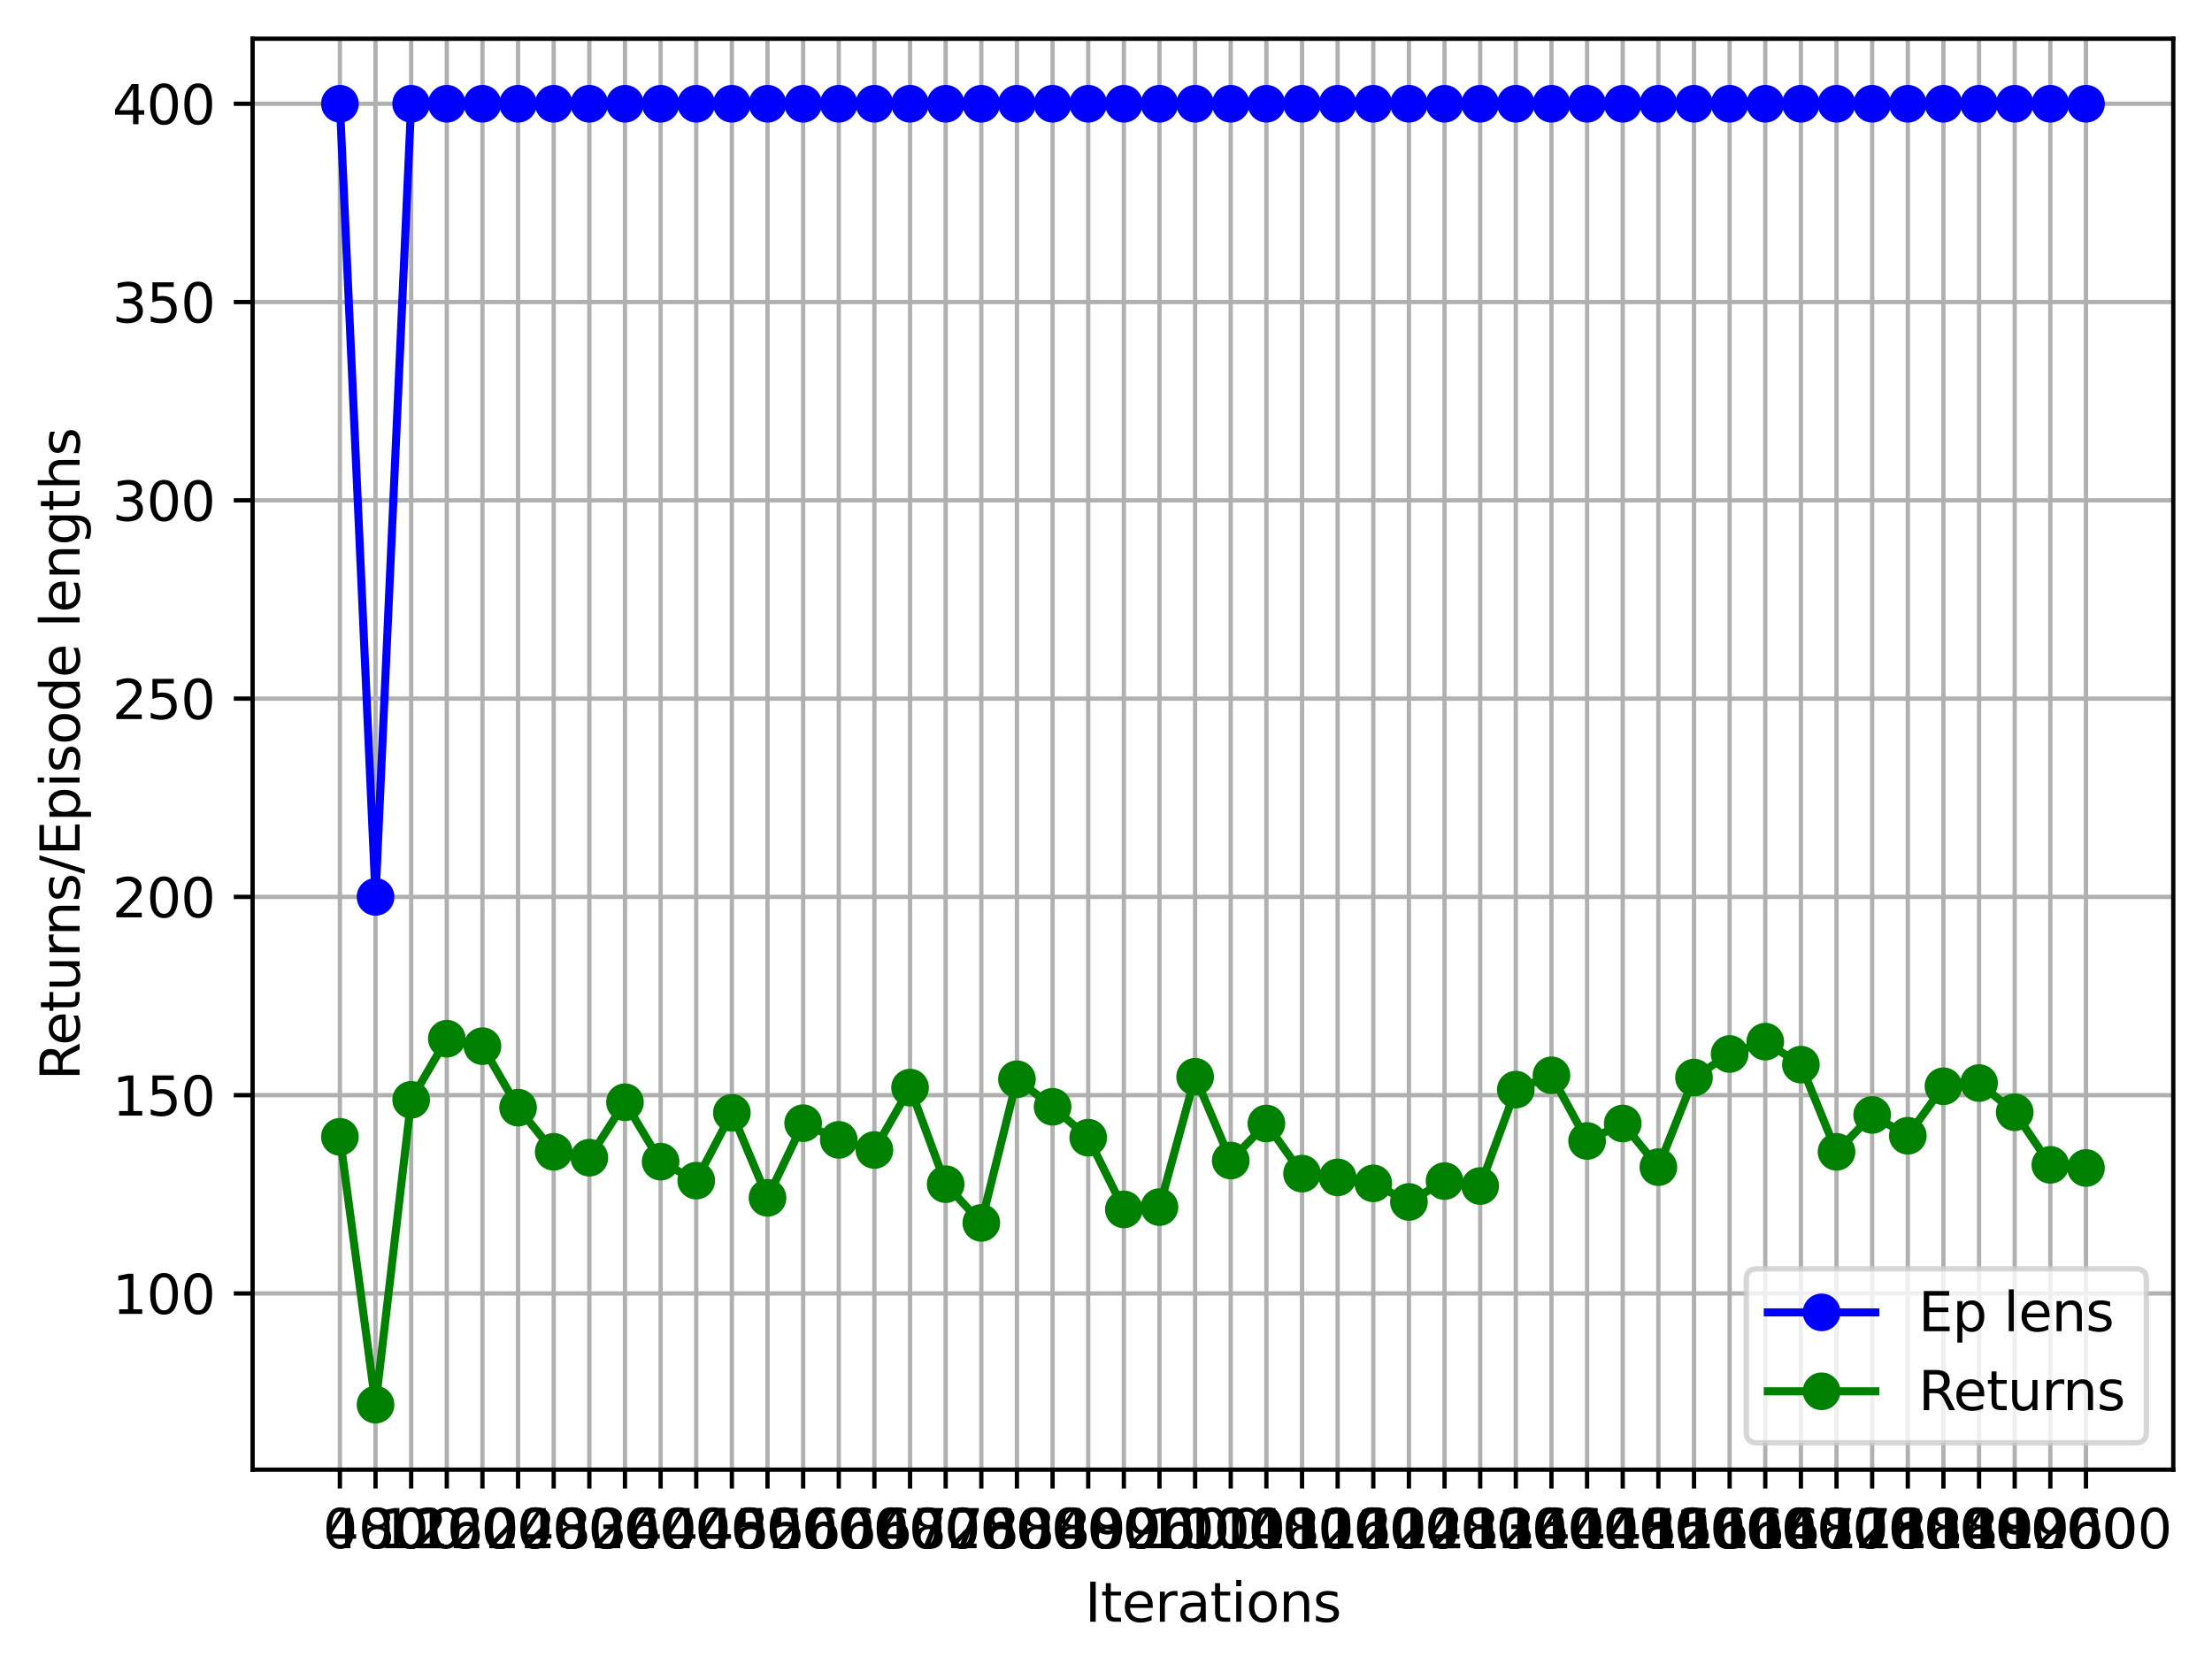 <?xml version="1.0" encoding="utf-8" standalone="no"?>
<!DOCTYPE svg PUBLIC "-//W3C//DTD SVG 1.1//EN"
  "http://www.w3.org/Graphics/SVG/1.1/DTD/svg11.dtd">
<svg xmlns:xlink="http://www.w3.org/1999/xlink" width="411.286pt" height="310.868pt" viewBox="0 0 411.286 310.868" xmlns="http://www.w3.org/2000/svg" version="1.1">
 <defs>
  <style type="text/css">*{stroke-linejoin: round; stroke-linecap: butt}</style>
 </defs>
 <g id="figure_1">
  <g id="patch_1">
   <path d="M 0 310.868 
L 411.286 310.868 
L 411.286 0 
L 0 0 
z
" style="fill: #ffffff"/>
  </g>
  <g id="axes_1">
   <g id="patch_2">
    <path d="M 46.966 273.312 
L 404.086 273.312 
L 404.086 7.2 
L 46.966 7.2 
z
" style="fill: #ffffff"/>
   </g>
   <g id="matplotlib.axis_1">
    <g id="xtick_1">
     <g id="line2d_1">
      <path d="M 63.198 273.312 
L 63.198 7.2 
" clip-path="url(#pe8243ffecb)" style="fill: none; stroke: #b0b0b0; stroke-width: 0.8; stroke-linecap: square"/>
     </g>
     <g id="line2d_2">
      <defs>
       <path id="mcef10e9096" d="M 0 0 
L 0 3.5 
" style="stroke: #000000; stroke-width: 0.8"/>
      </defs>
      <g>
       <use xlink:href="#mcef10e9096" x="63.198" y="273.312" style="stroke: #000000; stroke-width: 0.8"/>
      </g>
     </g>
     <g id="text_1">
      <!-- 0 -->
      <g transform="translate(60.017 287.91)scale(0.1 -0.1)">
       <defs>
        <path id="DejaVuSans-30" d="M 2034 4250 
Q 1547 4250 1301 3770 
Q 1056 3291 1056 2328 
Q 1056 1369 1301 889 
Q 1547 409 2034 409 
Q 2525 409 2770 889 
Q 3016 1369 3016 2328 
Q 3016 3291 2770 3770 
Q 2525 4250 2034 4250 
z
M 2034 4750 
Q 2819 4750 3233 4129 
Q 3647 3509 3647 2328 
Q 3647 1150 3233 529 
Q 2819 -91 2034 -91 
Q 1250 -91 836 529 
Q 422 1150 422 2328 
Q 422 3509 836 4129 
Q 1250 4750 2034 4750 
z
" transform="scale(0.016)"/>
       </defs>
       <use xlink:href="#DejaVuSans-30"/>
      </g>
     </g>
    </g>
    <g id="xtick_2">
     <g id="line2d_3">
      <path d="M 69.824 273.312 
L 69.824 7.2 
" clip-path="url(#pe8243ffecb)" style="fill: none; stroke: #b0b0b0; stroke-width: 0.8; stroke-linecap: square"/>
     </g>
     <g id="line2d_4">
      <g>
       <use xlink:href="#mcef10e9096" x="69.824" y="273.312" style="stroke: #000000; stroke-width: 0.8"/>
      </g>
     </g>
     <g id="text_2">
      <!-- 400 -->
      <g transform="translate(60.28 287.91)scale(0.1 -0.1)">
       <defs>
        <path id="DejaVuSans-34" d="M 2419 4116 
L 825 1625 
L 2419 1625 
L 2419 4116 
z
M 2253 4666 
L 3047 4666 
L 3047 1625 
L 3713 1625 
L 3713 1100 
L 3047 1100 
L 3047 0 
L 2419 0 
L 2419 1100 
L 313 1100 
L 313 1709 
L 2253 4666 
z
" transform="scale(0.016)"/>
       </defs>
       <use xlink:href="#DejaVuSans-34"/>
       <use xlink:href="#DejaVuSans-30" x="63.623"/>
       <use xlink:href="#DejaVuSans-30" x="127.246"/>
      </g>
     </g>
    </g>
    <g id="xtick_3">
     <g id="line2d_5">
      <path d="M 76.45 273.312 
L 76.45 7.2 
" clip-path="url(#pe8243ffecb)" style="fill: none; stroke: #b0b0b0; stroke-width: 0.8; stroke-linecap: square"/>
     </g>
     <g id="line2d_6">
      <g>
       <use xlink:href="#mcef10e9096" x="76.45" y="273.312" style="stroke: #000000; stroke-width: 0.8"/>
      </g>
     </g>
     <g id="text_3">
      <!-- 800 -->
      <g transform="translate(66.906 287.91)scale(0.1 -0.1)">
       <defs>
        <path id="DejaVuSans-38" d="M 2034 2216 
Q 1584 2216 1326 1975 
Q 1069 1734 1069 1313 
Q 1069 891 1326 650 
Q 1584 409 2034 409 
Q 2484 409 2743 651 
Q 3003 894 3003 1313 
Q 3003 1734 2745 1975 
Q 2488 2216 2034 2216 
z
M 1403 2484 
Q 997 2584 770 2862 
Q 544 3141 544 3541 
Q 544 4100 942 4425 
Q 1341 4750 2034 4750 
Q 2731 4750 3128 4425 
Q 3525 4100 3525 3541 
Q 3525 3141 3298 2862 
Q 3072 2584 2669 2484 
Q 3125 2378 3379 2068 
Q 3634 1759 3634 1313 
Q 3634 634 3220 271 
Q 2806 -91 2034 -91 
Q 1263 -91 848 271 
Q 434 634 434 1313 
Q 434 1759 690 2068 
Q 947 2378 1403 2484 
z
M 1172 3481 
Q 1172 3119 1398 2916 
Q 1625 2713 2034 2713 
Q 2441 2713 2670 2916 
Q 2900 3119 2900 3481 
Q 2900 3844 2670 4047 
Q 2441 4250 2034 4250 
Q 1625 4250 1398 4047 
Q 1172 3844 1172 3481 
z
" transform="scale(0.016)"/>
       </defs>
       <use xlink:href="#DejaVuSans-38"/>
       <use xlink:href="#DejaVuSans-30" x="63.623"/>
       <use xlink:href="#DejaVuSans-30" x="127.246"/>
      </g>
     </g>
    </g>
    <g id="xtick_4">
     <g id="line2d_7">
      <path d="M 83.075 273.312 
L 83.075 7.2 
" clip-path="url(#pe8243ffecb)" style="fill: none; stroke: #b0b0b0; stroke-width: 0.8; stroke-linecap: square"/>
     </g>
     <g id="line2d_8">
      <g>
       <use xlink:href="#mcef10e9096" x="83.075" y="273.312" style="stroke: #000000; stroke-width: 0.8"/>
      </g>
     </g>
     <g id="text_4">
      <!-- 1200 -->
      <g transform="translate(70.35 287.91)scale(0.1 -0.1)">
       <defs>
        <path id="DejaVuSans-31" d="M 794 531 
L 1825 531 
L 1825 4091 
L 703 3866 
L 703 4441 
L 1819 4666 
L 2450 4666 
L 2450 531 
L 3481 531 
L 3481 0 
L 794 0 
L 794 531 
z
" transform="scale(0.016)"/>
        <path id="DejaVuSans-32" d="M 1228 531 
L 3431 531 
L 3431 0 
L 469 0 
L 469 531 
Q 828 903 1448 1529 
Q 2069 2156 2228 2338 
Q 2531 2678 2651 2914 
Q 2772 3150 2772 3378 
Q 2772 3750 2511 3984 
Q 2250 4219 1831 4219 
Q 1534 4219 1204 4116 
Q 875 4013 500 3803 
L 500 4441 
Q 881 4594 1212 4672 
Q 1544 4750 1819 4750 
Q 2544 4750 2975 4387 
Q 3406 4025 3406 3419 
Q 3406 3131 3298 2873 
Q 3191 2616 2906 2266 
Q 2828 2175 2409 1742 
Q 1991 1309 1228 531 
z
" transform="scale(0.016)"/>
       </defs>
       <use xlink:href="#DejaVuSans-31"/>
       <use xlink:href="#DejaVuSans-32" x="63.623"/>
       <use xlink:href="#DejaVuSans-30" x="127.246"/>
       <use xlink:href="#DejaVuSans-30" x="190.869"/>
      </g>
     </g>
    </g>
    <g id="xtick_5">
     <g id="line2d_9">
      <path d="M 89.701 273.312 
L 89.701 7.2 
" clip-path="url(#pe8243ffecb)" style="fill: none; stroke: #b0b0b0; stroke-width: 0.8; stroke-linecap: square"/>
     </g>
     <g id="line2d_10">
      <g>
       <use xlink:href="#mcef10e9096" x="89.701" y="273.312" style="stroke: #000000; stroke-width: 0.8"/>
      </g>
     </g>
     <g id="text_5">
      <!-- 1600 -->
      <g transform="translate(76.976 287.91)scale(0.1 -0.1)">
       <defs>
        <path id="DejaVuSans-36" d="M 2113 2584 
Q 1688 2584 1439 2293 
Q 1191 2003 1191 1497 
Q 1191 994 1439 701 
Q 1688 409 2113 409 
Q 2538 409 2786 701 
Q 3034 994 3034 1497 
Q 3034 2003 2786 2293 
Q 2538 2584 2113 2584 
z
M 3366 4563 
L 3366 3988 
Q 3128 4100 2886 4159 
Q 2644 4219 2406 4219 
Q 1781 4219 1451 3797 
Q 1122 3375 1075 2522 
Q 1259 2794 1537 2939 
Q 1816 3084 2150 3084 
Q 2853 3084 3261 2657 
Q 3669 2231 3669 1497 
Q 3669 778 3244 343 
Q 2819 -91 2113 -91 
Q 1303 -91 875 529 
Q 447 1150 447 2328 
Q 447 3434 972 4092 
Q 1497 4750 2381 4750 
Q 2619 4750 2861 4703 
Q 3103 4656 3366 4563 
z
" transform="scale(0.016)"/>
       </defs>
       <use xlink:href="#DejaVuSans-31"/>
       <use xlink:href="#DejaVuSans-36" x="63.623"/>
       <use xlink:href="#DejaVuSans-30" x="127.246"/>
       <use xlink:href="#DejaVuSans-30" x="190.869"/>
      </g>
     </g>
    </g>
    <g id="xtick_6">
     <g id="line2d_11">
      <path d="M 96.326 273.312 
L 96.326 7.2 
" clip-path="url(#pe8243ffecb)" style="fill: none; stroke: #b0b0b0; stroke-width: 0.8; stroke-linecap: square"/>
     </g>
     <g id="line2d_12">
      <g>
       <use xlink:href="#mcef10e9096" x="96.326" y="273.312" style="stroke: #000000; stroke-width: 0.8"/>
      </g>
     </g>
     <g id="text_6">
      <!-- 2000 -->
      <g transform="translate(83.601 287.91)scale(0.1 -0.1)">
       <use xlink:href="#DejaVuSans-32"/>
       <use xlink:href="#DejaVuSans-30" x="63.623"/>
       <use xlink:href="#DejaVuSans-30" x="127.246"/>
       <use xlink:href="#DejaVuSans-30" x="190.869"/>
      </g>
     </g>
    </g>
    <g id="xtick_7">
     <g id="line2d_13">
      <path d="M 102.952 273.312 
L 102.952 7.2 
" clip-path="url(#pe8243ffecb)" style="fill: none; stroke: #b0b0b0; stroke-width: 0.8; stroke-linecap: square"/>
     </g>
     <g id="line2d_14">
      <g>
       <use xlink:href="#mcef10e9096" x="102.952" y="273.312" style="stroke: #000000; stroke-width: 0.8"/>
      </g>
     </g>
     <g id="text_7">
      <!-- 2400 -->
      <g transform="translate(90.227 287.91)scale(0.1 -0.1)">
       <use xlink:href="#DejaVuSans-32"/>
       <use xlink:href="#DejaVuSans-34" x="63.623"/>
       <use xlink:href="#DejaVuSans-30" x="127.246"/>
       <use xlink:href="#DejaVuSans-30" x="190.869"/>
      </g>
     </g>
    </g>
    <g id="xtick_8">
     <g id="line2d_15">
      <path d="M 109.578 273.312 
L 109.578 7.2 
" clip-path="url(#pe8243ffecb)" style="fill: none; stroke: #b0b0b0; stroke-width: 0.8; stroke-linecap: square"/>
     </g>
     <g id="line2d_16">
      <g>
       <use xlink:href="#mcef10e9096" x="109.578" y="273.312" style="stroke: #000000; stroke-width: 0.8"/>
      </g>
     </g>
     <g id="text_8">
      <!-- 2800 -->
      <g transform="translate(96.853 287.91)scale(0.1 -0.1)">
       <use xlink:href="#DejaVuSans-32"/>
       <use xlink:href="#DejaVuSans-38" x="63.623"/>
       <use xlink:href="#DejaVuSans-30" x="127.246"/>
       <use xlink:href="#DejaVuSans-30" x="190.869"/>
      </g>
     </g>
    </g>
    <g id="xtick_9">
     <g id="line2d_17">
      <path d="M 116.203 273.312 
L 116.203 7.2 
" clip-path="url(#pe8243ffecb)" style="fill: none; stroke: #b0b0b0; stroke-width: 0.8; stroke-linecap: square"/>
     </g>
     <g id="line2d_18">
      <g>
       <use xlink:href="#mcef10e9096" x="116.203" y="273.312" style="stroke: #000000; stroke-width: 0.8"/>
      </g>
     </g>
     <g id="text_9">
      <!-- 3200 -->
      <g transform="translate(103.478 287.91)scale(0.1 -0.1)">
       <defs>
        <path id="DejaVuSans-33" d="M 2597 2516 
Q 3050 2419 3304 2112 
Q 3559 1806 3559 1356 
Q 3559 666 3084 287 
Q 2609 -91 1734 -91 
Q 1441 -91 1130 -33 
Q 819 25 488 141 
L 488 750 
Q 750 597 1062 519 
Q 1375 441 1716 441 
Q 2309 441 2620 675 
Q 2931 909 2931 1356 
Q 2931 1769 2642 2001 
Q 2353 2234 1838 2234 
L 1294 2234 
L 1294 2753 
L 1863 2753 
Q 2328 2753 2575 2939 
Q 2822 3125 2822 3475 
Q 2822 3834 2567 4026 
Q 2313 4219 1838 4219 
Q 1578 4219 1281 4162 
Q 984 4106 628 3988 
L 628 4550 
Q 988 4650 1302 4700 
Q 1616 4750 1894 4750 
Q 2613 4750 3031 4423 
Q 3450 4097 3450 3541 
Q 3450 3153 3228 2886 
Q 3006 2619 2597 2516 
z
" transform="scale(0.016)"/>
       </defs>
       <use xlink:href="#DejaVuSans-33"/>
       <use xlink:href="#DejaVuSans-32" x="63.623"/>
       <use xlink:href="#DejaVuSans-30" x="127.246"/>
       <use xlink:href="#DejaVuSans-30" x="190.869"/>
      </g>
     </g>
    </g>
    <g id="xtick_10">
     <g id="line2d_19">
      <path d="M 122.829 273.312 
L 122.829 7.2 
" clip-path="url(#pe8243ffecb)" style="fill: none; stroke: #b0b0b0; stroke-width: 0.8; stroke-linecap: square"/>
     </g>
     <g id="line2d_20">
      <g>
       <use xlink:href="#mcef10e9096" x="122.829" y="273.312" style="stroke: #000000; stroke-width: 0.8"/>
      </g>
     </g>
     <g id="text_10">
      <!-- 3600 -->
      <g transform="translate(110.104 287.91)scale(0.1 -0.1)">
       <use xlink:href="#DejaVuSans-33"/>
       <use xlink:href="#DejaVuSans-36" x="63.623"/>
       <use xlink:href="#DejaVuSans-30" x="127.246"/>
       <use xlink:href="#DejaVuSans-30" x="190.869"/>
      </g>
     </g>
    </g>
    <g id="xtick_11">
     <g id="line2d_21">
      <path d="M 129.454 273.312 
L 129.454 7.2 
" clip-path="url(#pe8243ffecb)" style="fill: none; stroke: #b0b0b0; stroke-width: 0.8; stroke-linecap: square"/>
     </g>
     <g id="line2d_22">
      <g>
       <use xlink:href="#mcef10e9096" x="129.454" y="273.312" style="stroke: #000000; stroke-width: 0.8"/>
      </g>
     </g>
     <g id="text_11">
      <!-- 4000 -->
      <g transform="translate(116.729 287.91)scale(0.1 -0.1)">
       <use xlink:href="#DejaVuSans-34"/>
       <use xlink:href="#DejaVuSans-30" x="63.623"/>
       <use xlink:href="#DejaVuSans-30" x="127.246"/>
       <use xlink:href="#DejaVuSans-30" x="190.869"/>
      </g>
     </g>
    </g>
    <g id="xtick_12">
     <g id="line2d_23">
      <path d="M 136.08 273.312 
L 136.08 7.2 
" clip-path="url(#pe8243ffecb)" style="fill: none; stroke: #b0b0b0; stroke-width: 0.8; stroke-linecap: square"/>
     </g>
     <g id="line2d_24">
      <g>
       <use xlink:href="#mcef10e9096" x="136.08" y="273.312" style="stroke: #000000; stroke-width: 0.8"/>
      </g>
     </g>
     <g id="text_12">
      <!-- 4400 -->
      <g transform="translate(123.355 287.91)scale(0.1 -0.1)">
       <use xlink:href="#DejaVuSans-34"/>
       <use xlink:href="#DejaVuSans-34" x="63.623"/>
       <use xlink:href="#DejaVuSans-30" x="127.246"/>
       <use xlink:href="#DejaVuSans-30" x="190.869"/>
      </g>
     </g>
    </g>
    <g id="xtick_13">
     <g id="line2d_25">
      <path d="M 142.706 273.312 
L 142.706 7.2 
" clip-path="url(#pe8243ffecb)" style="fill: none; stroke: #b0b0b0; stroke-width: 0.8; stroke-linecap: square"/>
     </g>
     <g id="line2d_26">
      <g>
       <use xlink:href="#mcef10e9096" x="142.706" y="273.312" style="stroke: #000000; stroke-width: 0.8"/>
      </g>
     </g>
     <g id="text_13">
      <!-- 4800 -->
      <g transform="translate(129.981 287.91)scale(0.1 -0.1)">
       <use xlink:href="#DejaVuSans-34"/>
       <use xlink:href="#DejaVuSans-38" x="63.623"/>
       <use xlink:href="#DejaVuSans-30" x="127.246"/>
       <use xlink:href="#DejaVuSans-30" x="190.869"/>
      </g>
     </g>
    </g>
    <g id="xtick_14">
     <g id="line2d_27">
      <path d="M 149.331 273.312 
L 149.331 7.2 
" clip-path="url(#pe8243ffecb)" style="fill: none; stroke: #b0b0b0; stroke-width: 0.8; stroke-linecap: square"/>
     </g>
     <g id="line2d_28">
      <g>
       <use xlink:href="#mcef10e9096" x="149.331" y="273.312" style="stroke: #000000; stroke-width: 0.8"/>
      </g>
     </g>
     <g id="text_14">
      <!-- 5200 -->
      <g transform="translate(136.606 287.91)scale(0.1 -0.1)">
       <defs>
        <path id="DejaVuSans-35" d="M 691 4666 
L 3169 4666 
L 3169 4134 
L 1269 4134 
L 1269 2991 
Q 1406 3038 1543 3061 
Q 1681 3084 1819 3084 
Q 2600 3084 3056 2656 
Q 3513 2228 3513 1497 
Q 3513 744 3044 326 
Q 2575 -91 1722 -91 
Q 1428 -91 1123 -41 
Q 819 9 494 109 
L 494 744 
Q 775 591 1075 516 
Q 1375 441 1709 441 
Q 2250 441 2565 725 
Q 2881 1009 2881 1497 
Q 2881 1984 2565 2268 
Q 2250 2553 1709 2553 
Q 1456 2553 1204 2497 
Q 953 2441 691 2322 
L 691 4666 
z
" transform="scale(0.016)"/>
       </defs>
       <use xlink:href="#DejaVuSans-35"/>
       <use xlink:href="#DejaVuSans-32" x="63.623"/>
       <use xlink:href="#DejaVuSans-30" x="127.246"/>
       <use xlink:href="#DejaVuSans-30" x="190.869"/>
      </g>
     </g>
    </g>
    <g id="xtick_15">
     <g id="line2d_29">
      <path d="M 155.957 273.312 
L 155.957 7.2 
" clip-path="url(#pe8243ffecb)" style="fill: none; stroke: #b0b0b0; stroke-width: 0.8; stroke-linecap: square"/>
     </g>
     <g id="line2d_30">
      <g>
       <use xlink:href="#mcef10e9096" x="155.957" y="273.312" style="stroke: #000000; stroke-width: 0.8"/>
      </g>
     </g>
     <g id="text_15">
      <!-- 5600 -->
      <g transform="translate(143.232 287.91)scale(0.1 -0.1)">
       <use xlink:href="#DejaVuSans-35"/>
       <use xlink:href="#DejaVuSans-36" x="63.623"/>
       <use xlink:href="#DejaVuSans-30" x="127.246"/>
       <use xlink:href="#DejaVuSans-30" x="190.869"/>
      </g>
     </g>
    </g>
    <g id="xtick_16">
     <g id="line2d_31">
      <path d="M 162.582 273.312 
L 162.582 7.2 
" clip-path="url(#pe8243ffecb)" style="fill: none; stroke: #b0b0b0; stroke-width: 0.8; stroke-linecap: square"/>
     </g>
     <g id="line2d_32">
      <g>
       <use xlink:href="#mcef10e9096" x="162.582" y="273.312" style="stroke: #000000; stroke-width: 0.8"/>
      </g>
     </g>
     <g id="text_16">
      <!-- 6000 -->
      <g transform="translate(149.857 287.91)scale(0.1 -0.1)">
       <use xlink:href="#DejaVuSans-36"/>
       <use xlink:href="#DejaVuSans-30" x="63.623"/>
       <use xlink:href="#DejaVuSans-30" x="127.246"/>
       <use xlink:href="#DejaVuSans-30" x="190.869"/>
      </g>
     </g>
    </g>
    <g id="xtick_17">
     <g id="line2d_33">
      <path d="M 169.208 273.312 
L 169.208 7.2 
" clip-path="url(#pe8243ffecb)" style="fill: none; stroke: #b0b0b0; stroke-width: 0.8; stroke-linecap: square"/>
     </g>
     <g id="line2d_34">
      <g>
       <use xlink:href="#mcef10e9096" x="169.208" y="273.312" style="stroke: #000000; stroke-width: 0.8"/>
      </g>
     </g>
     <g id="text_17">
      <!-- 6400 -->
      <g transform="translate(156.483 287.91)scale(0.1 -0.1)">
       <use xlink:href="#DejaVuSans-36"/>
       <use xlink:href="#DejaVuSans-34" x="63.623"/>
       <use xlink:href="#DejaVuSans-30" x="127.246"/>
       <use xlink:href="#DejaVuSans-30" x="190.869"/>
      </g>
     </g>
    </g>
    <g id="xtick_18">
     <g id="line2d_35">
      <path d="M 175.834 273.312 
L 175.834 7.2 
" clip-path="url(#pe8243ffecb)" style="fill: none; stroke: #b0b0b0; stroke-width: 0.8; stroke-linecap: square"/>
     </g>
     <g id="line2d_36">
      <g>
       <use xlink:href="#mcef10e9096" x="175.834" y="273.312" style="stroke: #000000; stroke-width: 0.8"/>
      </g>
     </g>
     <g id="text_18">
      <!-- 6800 -->
      <g transform="translate(163.109 287.91)scale(0.1 -0.1)">
       <use xlink:href="#DejaVuSans-36"/>
       <use xlink:href="#DejaVuSans-38" x="63.623"/>
       <use xlink:href="#DejaVuSans-30" x="127.246"/>
       <use xlink:href="#DejaVuSans-30" x="190.869"/>
      </g>
     </g>
    </g>
    <g id="xtick_19">
     <g id="line2d_37">
      <path d="M 182.459 273.312 
L 182.459 7.2 
" clip-path="url(#pe8243ffecb)" style="fill: none; stroke: #b0b0b0; stroke-width: 0.8; stroke-linecap: square"/>
     </g>
     <g id="line2d_38">
      <g>
       <use xlink:href="#mcef10e9096" x="182.459" y="273.312" style="stroke: #000000; stroke-width: 0.8"/>
      </g>
     </g>
     <g id="text_19">
      <!-- 7200 -->
      <g transform="translate(169.734 287.91)scale(0.1 -0.1)">
       <defs>
        <path id="DejaVuSans-37" d="M 525 4666 
L 3525 4666 
L 3525 4397 
L 1831 0 
L 1172 0 
L 2766 4134 
L 525 4134 
L 525 4666 
z
" transform="scale(0.016)"/>
       </defs>
       <use xlink:href="#DejaVuSans-37"/>
       <use xlink:href="#DejaVuSans-32" x="63.623"/>
       <use xlink:href="#DejaVuSans-30" x="127.246"/>
       <use xlink:href="#DejaVuSans-30" x="190.869"/>
      </g>
     </g>
    </g>
    <g id="xtick_20">
     <g id="line2d_39">
      <path d="M 189.085 273.312 
L 189.085 7.2 
" clip-path="url(#pe8243ffecb)" style="fill: none; stroke: #b0b0b0; stroke-width: 0.8; stroke-linecap: square"/>
     </g>
     <g id="line2d_40">
      <g>
       <use xlink:href="#mcef10e9096" x="189.085" y="273.312" style="stroke: #000000; stroke-width: 0.8"/>
      </g>
     </g>
     <g id="text_20">
      <!-- 7600 -->
      <g transform="translate(176.36 287.91)scale(0.1 -0.1)">
       <use xlink:href="#DejaVuSans-37"/>
       <use xlink:href="#DejaVuSans-36" x="63.623"/>
       <use xlink:href="#DejaVuSans-30" x="127.246"/>
       <use xlink:href="#DejaVuSans-30" x="190.869"/>
      </g>
     </g>
    </g>
    <g id="xtick_21">
     <g id="line2d_41">
      <path d="M 195.71 273.312 
L 195.71 7.2 
" clip-path="url(#pe8243ffecb)" style="fill: none; stroke: #b0b0b0; stroke-width: 0.8; stroke-linecap: square"/>
     </g>
     <g id="line2d_42">
      <g>
       <use xlink:href="#mcef10e9096" x="195.71" y="273.312" style="stroke: #000000; stroke-width: 0.8"/>
      </g>
     </g>
     <g id="text_21">
      <!-- 8000 -->
      <g transform="translate(182.985 287.91)scale(0.1 -0.1)">
       <use xlink:href="#DejaVuSans-38"/>
       <use xlink:href="#DejaVuSans-30" x="63.623"/>
       <use xlink:href="#DejaVuSans-30" x="127.246"/>
       <use xlink:href="#DejaVuSans-30" x="190.869"/>
      </g>
     </g>
    </g>
    <g id="xtick_22">
     <g id="line2d_43">
      <path d="M 202.336 273.312 
L 202.336 7.2 
" clip-path="url(#pe8243ffecb)" style="fill: none; stroke: #b0b0b0; stroke-width: 0.8; stroke-linecap: square"/>
     </g>
     <g id="line2d_44">
      <g>
       <use xlink:href="#mcef10e9096" x="202.336" y="273.312" style="stroke: #000000; stroke-width: 0.8"/>
      </g>
     </g>
     <g id="text_22">
      <!-- 8400 -->
      <g transform="translate(189.611 287.91)scale(0.1 -0.1)">
       <use xlink:href="#DejaVuSans-38"/>
       <use xlink:href="#DejaVuSans-34" x="63.623"/>
       <use xlink:href="#DejaVuSans-30" x="127.246"/>
       <use xlink:href="#DejaVuSans-30" x="190.869"/>
      </g>
     </g>
    </g>
    <g id="xtick_23">
     <g id="line2d_45">
      <path d="M 208.962 273.312 
L 208.962 7.2 
" clip-path="url(#pe8243ffecb)" style="fill: none; stroke: #b0b0b0; stroke-width: 0.8; stroke-linecap: square"/>
     </g>
     <g id="line2d_46">
      <g>
       <use xlink:href="#mcef10e9096" x="208.962" y="273.312" style="stroke: #000000; stroke-width: 0.8"/>
      </g>
     </g>
     <g id="text_23">
      <!-- 8800 -->
      <g transform="translate(196.237 287.91)scale(0.1 -0.1)">
       <use xlink:href="#DejaVuSans-38"/>
       <use xlink:href="#DejaVuSans-38" x="63.623"/>
       <use xlink:href="#DejaVuSans-30" x="127.246"/>
       <use xlink:href="#DejaVuSans-30" x="190.869"/>
      </g>
     </g>
    </g>
    <g id="xtick_24">
     <g id="line2d_47">
      <path d="M 215.587 273.312 
L 215.587 7.2 
" clip-path="url(#pe8243ffecb)" style="fill: none; stroke: #b0b0b0; stroke-width: 0.8; stroke-linecap: square"/>
     </g>
     <g id="line2d_48">
      <g>
       <use xlink:href="#mcef10e9096" x="215.587" y="273.312" style="stroke: #000000; stroke-width: 0.8"/>
      </g>
     </g>
     <g id="text_24">
      <!-- 9200 -->
      <g transform="translate(202.862 287.91)scale(0.1 -0.1)">
       <defs>
        <path id="DejaVuSans-39" d="M 703 97 
L 703 672 
Q 941 559 1184 500 
Q 1428 441 1663 441 
Q 2288 441 2617 861 
Q 2947 1281 2994 2138 
Q 2813 1869 2534 1725 
Q 2256 1581 1919 1581 
Q 1219 1581 811 2004 
Q 403 2428 403 3163 
Q 403 3881 828 4315 
Q 1253 4750 1959 4750 
Q 2769 4750 3195 4129 
Q 3622 3509 3622 2328 
Q 3622 1225 3098 567 
Q 2575 -91 1691 -91 
Q 1453 -91 1209 -44 
Q 966 3 703 97 
z
M 1959 2075 
Q 2384 2075 2632 2365 
Q 2881 2656 2881 3163 
Q 2881 3666 2632 3958 
Q 2384 4250 1959 4250 
Q 1534 4250 1286 3958 
Q 1038 3666 1038 3163 
Q 1038 2656 1286 2365 
Q 1534 2075 1959 2075 
z
" transform="scale(0.016)"/>
       </defs>
       <use xlink:href="#DejaVuSans-39"/>
       <use xlink:href="#DejaVuSans-32" x="63.623"/>
       <use xlink:href="#DejaVuSans-30" x="127.246"/>
       <use xlink:href="#DejaVuSans-30" x="190.869"/>
      </g>
     </g>
    </g>
    <g id="xtick_25">
     <g id="line2d_49">
      <path d="M 222.213 273.312 
L 222.213 7.2 
" clip-path="url(#pe8243ffecb)" style="fill: none; stroke: #b0b0b0; stroke-width: 0.8; stroke-linecap: square"/>
     </g>
     <g id="line2d_50">
      <g>
       <use xlink:href="#mcef10e9096" x="222.213" y="273.312" style="stroke: #000000; stroke-width: 0.8"/>
      </g>
     </g>
     <g id="text_25">
      <!-- 9600 -->
      <g transform="translate(209.488 287.91)scale(0.1 -0.1)">
       <use xlink:href="#DejaVuSans-39"/>
       <use xlink:href="#DejaVuSans-36" x="63.623"/>
       <use xlink:href="#DejaVuSans-30" x="127.246"/>
       <use xlink:href="#DejaVuSans-30" x="190.869"/>
      </g>
     </g>
    </g>
    <g id="xtick_26">
     <g id="line2d_51">
      <path d="M 228.838 273.312 
L 228.838 7.2 
" clip-path="url(#pe8243ffecb)" style="fill: none; stroke: #b0b0b0; stroke-width: 0.8; stroke-linecap: square"/>
     </g>
     <g id="line2d_52">
      <g>
       <use xlink:href="#mcef10e9096" x="228.838" y="273.312" style="stroke: #000000; stroke-width: 0.8"/>
      </g>
     </g>
     <g id="text_26">
      <!-- 10000 -->
      <g transform="translate(212.932 287.91)scale(0.1 -0.1)">
       <use xlink:href="#DejaVuSans-31"/>
       <use xlink:href="#DejaVuSans-30" x="63.623"/>
       <use xlink:href="#DejaVuSans-30" x="127.246"/>
       <use xlink:href="#DejaVuSans-30" x="190.869"/>
       <use xlink:href="#DejaVuSans-30" x="254.492"/>
      </g>
     </g>
    </g>
    <g id="xtick_27">
     <g id="line2d_53">
      <path d="M 235.464 273.312 
L 235.464 7.2 
" clip-path="url(#pe8243ffecb)" style="fill: none; stroke: #b0b0b0; stroke-width: 0.8; stroke-linecap: square"/>
     </g>
     <g id="line2d_54">
      <g>
       <use xlink:href="#mcef10e9096" x="235.464" y="273.312" style="stroke: #000000; stroke-width: 0.8"/>
      </g>
     </g>
     <g id="text_27">
      <!-- 10400 -->
      <g transform="translate(219.558 287.91)scale(0.1 -0.1)">
       <use xlink:href="#DejaVuSans-31"/>
       <use xlink:href="#DejaVuSans-30" x="63.623"/>
       <use xlink:href="#DejaVuSans-34" x="127.246"/>
       <use xlink:href="#DejaVuSans-30" x="190.869"/>
       <use xlink:href="#DejaVuSans-30" x="254.492"/>
      </g>
     </g>
    </g>
    <g id="xtick_28">
     <g id="line2d_55">
      <path d="M 242.09 273.312 
L 242.09 7.2 
" clip-path="url(#pe8243ffecb)" style="fill: none; stroke: #b0b0b0; stroke-width: 0.8; stroke-linecap: square"/>
     </g>
     <g id="line2d_56">
      <g>
       <use xlink:href="#mcef10e9096" x="242.09" y="273.312" style="stroke: #000000; stroke-width: 0.8"/>
      </g>
     </g>
     <g id="text_28">
      <!-- 10800 -->
      <g transform="translate(226.183 287.91)scale(0.1 -0.1)">
       <use xlink:href="#DejaVuSans-31"/>
       <use xlink:href="#DejaVuSans-30" x="63.623"/>
       <use xlink:href="#DejaVuSans-38" x="127.246"/>
       <use xlink:href="#DejaVuSans-30" x="190.869"/>
       <use xlink:href="#DejaVuSans-30" x="254.492"/>
      </g>
     </g>
    </g>
    <g id="xtick_29">
     <g id="line2d_57">
      <path d="M 248.715 273.312 
L 248.715 7.2 
" clip-path="url(#pe8243ffecb)" style="fill: none; stroke: #b0b0b0; stroke-width: 0.8; stroke-linecap: square"/>
     </g>
     <g id="line2d_58">
      <g>
       <use xlink:href="#mcef10e9096" x="248.715" y="273.312" style="stroke: #000000; stroke-width: 0.8"/>
      </g>
     </g>
     <g id="text_29">
      <!-- 11200 -->
      <g transform="translate(232.809 287.91)scale(0.1 -0.1)">
       <use xlink:href="#DejaVuSans-31"/>
       <use xlink:href="#DejaVuSans-31" x="63.623"/>
       <use xlink:href="#DejaVuSans-32" x="127.246"/>
       <use xlink:href="#DejaVuSans-30" x="190.869"/>
       <use xlink:href="#DejaVuSans-30" x="254.492"/>
      </g>
     </g>
    </g>
    <g id="xtick_30">
     <g id="line2d_59">
      <path d="M 255.341 273.312 
L 255.341 7.2 
" clip-path="url(#pe8243ffecb)" style="fill: none; stroke: #b0b0b0; stroke-width: 0.8; stroke-linecap: square"/>
     </g>
     <g id="line2d_60">
      <g>
       <use xlink:href="#mcef10e9096" x="255.341" y="273.312" style="stroke: #000000; stroke-width: 0.8"/>
      </g>
     </g>
     <g id="text_30">
      <!-- 11600 -->
      <g transform="translate(239.435 287.91)scale(0.1 -0.1)">
       <use xlink:href="#DejaVuSans-31"/>
       <use xlink:href="#DejaVuSans-31" x="63.623"/>
       <use xlink:href="#DejaVuSans-36" x="127.246"/>
       <use xlink:href="#DejaVuSans-30" x="190.869"/>
       <use xlink:href="#DejaVuSans-30" x="254.492"/>
      </g>
     </g>
    </g>
    <g id="xtick_31">
     <g id="line2d_61">
      <path d="M 261.966 273.312 
L 261.966 7.2 
" clip-path="url(#pe8243ffecb)" style="fill: none; stroke: #b0b0b0; stroke-width: 0.8; stroke-linecap: square"/>
     </g>
     <g id="line2d_62">
      <g>
       <use xlink:href="#mcef10e9096" x="261.966" y="273.312" style="stroke: #000000; stroke-width: 0.8"/>
      </g>
     </g>
     <g id="text_31">
      <!-- 12000 -->
      <g transform="translate(246.06 287.91)scale(0.1 -0.1)">
       <use xlink:href="#DejaVuSans-31"/>
       <use xlink:href="#DejaVuSans-32" x="63.623"/>
       <use xlink:href="#DejaVuSans-30" x="127.246"/>
       <use xlink:href="#DejaVuSans-30" x="190.869"/>
       <use xlink:href="#DejaVuSans-30" x="254.492"/>
      </g>
     </g>
    </g>
    <g id="xtick_32">
     <g id="line2d_63">
      <path d="M 268.592 273.312 
L 268.592 7.2 
" clip-path="url(#pe8243ffecb)" style="fill: none; stroke: #b0b0b0; stroke-width: 0.8; stroke-linecap: square"/>
     </g>
     <g id="line2d_64">
      <g>
       <use xlink:href="#mcef10e9096" x="268.592" y="273.312" style="stroke: #000000; stroke-width: 0.8"/>
      </g>
     </g>
     <g id="text_32">
      <!-- 12400 -->
      <g transform="translate(252.686 287.91)scale(0.1 -0.1)">
       <use xlink:href="#DejaVuSans-31"/>
       <use xlink:href="#DejaVuSans-32" x="63.623"/>
       <use xlink:href="#DejaVuSans-34" x="127.246"/>
       <use xlink:href="#DejaVuSans-30" x="190.869"/>
       <use xlink:href="#DejaVuSans-30" x="254.492"/>
      </g>
     </g>
    </g>
    <g id="xtick_33">
     <g id="line2d_65">
      <path d="M 275.218 273.312 
L 275.218 7.2 
" clip-path="url(#pe8243ffecb)" style="fill: none; stroke: #b0b0b0; stroke-width: 0.8; stroke-linecap: square"/>
     </g>
     <g id="line2d_66">
      <g>
       <use xlink:href="#mcef10e9096" x="275.218" y="273.312" style="stroke: #000000; stroke-width: 0.8"/>
      </g>
     </g>
     <g id="text_33">
      <!-- 12800 -->
      <g transform="translate(259.311 287.91)scale(0.1 -0.1)">
       <use xlink:href="#DejaVuSans-31"/>
       <use xlink:href="#DejaVuSans-32" x="63.623"/>
       <use xlink:href="#DejaVuSans-38" x="127.246"/>
       <use xlink:href="#DejaVuSans-30" x="190.869"/>
       <use xlink:href="#DejaVuSans-30" x="254.492"/>
      </g>
     </g>
    </g>
    <g id="xtick_34">
     <g id="line2d_67">
      <path d="M 281.843 273.312 
L 281.843 7.2 
" clip-path="url(#pe8243ffecb)" style="fill: none; stroke: #b0b0b0; stroke-width: 0.8; stroke-linecap: square"/>
     </g>
     <g id="line2d_68">
      <g>
       <use xlink:href="#mcef10e9096" x="281.843" y="273.312" style="stroke: #000000; stroke-width: 0.8"/>
      </g>
     </g>
     <g id="text_34">
      <!-- 13200 -->
      <g transform="translate(265.937 287.91)scale(0.1 -0.1)">
       <use xlink:href="#DejaVuSans-31"/>
       <use xlink:href="#DejaVuSans-33" x="63.623"/>
       <use xlink:href="#DejaVuSans-32" x="127.246"/>
       <use xlink:href="#DejaVuSans-30" x="190.869"/>
       <use xlink:href="#DejaVuSans-30" x="254.492"/>
      </g>
     </g>
    </g>
    <g id="xtick_35">
     <g id="line2d_69">
      <path d="M 288.469 273.312 
L 288.469 7.2 
" clip-path="url(#pe8243ffecb)" style="fill: none; stroke: #b0b0b0; stroke-width: 0.8; stroke-linecap: square"/>
     </g>
     <g id="line2d_70">
      <g>
       <use xlink:href="#mcef10e9096" x="288.469" y="273.312" style="stroke: #000000; stroke-width: 0.8"/>
      </g>
     </g>
     <g id="text_35">
      <!-- 13600 -->
      <g transform="translate(272.563 287.91)scale(0.1 -0.1)">
       <use xlink:href="#DejaVuSans-31"/>
       <use xlink:href="#DejaVuSans-33" x="63.623"/>
       <use xlink:href="#DejaVuSans-36" x="127.246"/>
       <use xlink:href="#DejaVuSans-30" x="190.869"/>
       <use xlink:href="#DejaVuSans-30" x="254.492"/>
      </g>
     </g>
    </g>
    <g id="xtick_36">
     <g id="line2d_71">
      <path d="M 295.094 273.312 
L 295.094 7.2 
" clip-path="url(#pe8243ffecb)" style="fill: none; stroke: #b0b0b0; stroke-width: 0.8; stroke-linecap: square"/>
     </g>
     <g id="line2d_72">
      <g>
       <use xlink:href="#mcef10e9096" x="295.094" y="273.312" style="stroke: #000000; stroke-width: 0.8"/>
      </g>
     </g>
     <g id="text_36">
      <!-- 14000 -->
      <g transform="translate(279.188 287.91)scale(0.1 -0.1)">
       <use xlink:href="#DejaVuSans-31"/>
       <use xlink:href="#DejaVuSans-34" x="63.623"/>
       <use xlink:href="#DejaVuSans-30" x="127.246"/>
       <use xlink:href="#DejaVuSans-30" x="190.869"/>
       <use xlink:href="#DejaVuSans-30" x="254.492"/>
      </g>
     </g>
    </g>
    <g id="xtick_37">
     <g id="line2d_73">
      <path d="M 301.72 273.312 
L 301.72 7.2 
" clip-path="url(#pe8243ffecb)" style="fill: none; stroke: #b0b0b0; stroke-width: 0.8; stroke-linecap: square"/>
     </g>
     <g id="line2d_74">
      <g>
       <use xlink:href="#mcef10e9096" x="301.72" y="273.312" style="stroke: #000000; stroke-width: 0.8"/>
      </g>
     </g>
     <g id="text_37">
      <!-- 14400 -->
      <g transform="translate(285.814 287.91)scale(0.1 -0.1)">
       <use xlink:href="#DejaVuSans-31"/>
       <use xlink:href="#DejaVuSans-34" x="63.623"/>
       <use xlink:href="#DejaVuSans-34" x="127.246"/>
       <use xlink:href="#DejaVuSans-30" x="190.869"/>
       <use xlink:href="#DejaVuSans-30" x="254.492"/>
      </g>
     </g>
    </g>
    <g id="xtick_38">
     <g id="line2d_75">
      <path d="M 308.346 273.312 
L 308.346 7.2 
" clip-path="url(#pe8243ffecb)" style="fill: none; stroke: #b0b0b0; stroke-width: 0.8; stroke-linecap: square"/>
     </g>
     <g id="line2d_76">
      <g>
       <use xlink:href="#mcef10e9096" x="308.346" y="273.312" style="stroke: #000000; stroke-width: 0.8"/>
      </g>
     </g>
     <g id="text_38">
      <!-- 14800 -->
      <g transform="translate(292.439 287.91)scale(0.1 -0.1)">
       <use xlink:href="#DejaVuSans-31"/>
       <use xlink:href="#DejaVuSans-34" x="63.623"/>
       <use xlink:href="#DejaVuSans-38" x="127.246"/>
       <use xlink:href="#DejaVuSans-30" x="190.869"/>
       <use xlink:href="#DejaVuSans-30" x="254.492"/>
      </g>
     </g>
    </g>
    <g id="xtick_39">
     <g id="line2d_77">
      <path d="M 314.971 273.312 
L 314.971 7.2 
" clip-path="url(#pe8243ffecb)" style="fill: none; stroke: #b0b0b0; stroke-width: 0.8; stroke-linecap: square"/>
     </g>
     <g id="line2d_78">
      <g>
       <use xlink:href="#mcef10e9096" x="314.971" y="273.312" style="stroke: #000000; stroke-width: 0.8"/>
      </g>
     </g>
     <g id="text_39">
      <!-- 15200 -->
      <g transform="translate(299.065 287.91)scale(0.1 -0.1)">
       <use xlink:href="#DejaVuSans-31"/>
       <use xlink:href="#DejaVuSans-35" x="63.623"/>
       <use xlink:href="#DejaVuSans-32" x="127.246"/>
       <use xlink:href="#DejaVuSans-30" x="190.869"/>
       <use xlink:href="#DejaVuSans-30" x="254.492"/>
      </g>
     </g>
    </g>
    <g id="xtick_40">
     <g id="line2d_79">
      <path d="M 321.597 273.312 
L 321.597 7.2 
" clip-path="url(#pe8243ffecb)" style="fill: none; stroke: #b0b0b0; stroke-width: 0.8; stroke-linecap: square"/>
     </g>
     <g id="line2d_80">
      <g>
       <use xlink:href="#mcef10e9096" x="321.597" y="273.312" style="stroke: #000000; stroke-width: 0.8"/>
      </g>
     </g>
     <g id="text_40">
      <!-- 15600 -->
      <g transform="translate(305.691 287.91)scale(0.1 -0.1)">
       <use xlink:href="#DejaVuSans-31"/>
       <use xlink:href="#DejaVuSans-35" x="63.623"/>
       <use xlink:href="#DejaVuSans-36" x="127.246"/>
       <use xlink:href="#DejaVuSans-30" x="190.869"/>
       <use xlink:href="#DejaVuSans-30" x="254.492"/>
      </g>
     </g>
    </g>
    <g id="xtick_41">
     <g id="line2d_81">
      <path d="M 328.222 273.312 
L 328.222 7.2 
" clip-path="url(#pe8243ffecb)" style="fill: none; stroke: #b0b0b0; stroke-width: 0.8; stroke-linecap: square"/>
     </g>
     <g id="line2d_82">
      <g>
       <use xlink:href="#mcef10e9096" x="328.222" y="273.312" style="stroke: #000000; stroke-width: 0.8"/>
      </g>
     </g>
     <g id="text_41">
      <!-- 16000 -->
      <g transform="translate(312.316 287.91)scale(0.1 -0.1)">
       <use xlink:href="#DejaVuSans-31"/>
       <use xlink:href="#DejaVuSans-36" x="63.623"/>
       <use xlink:href="#DejaVuSans-30" x="127.246"/>
       <use xlink:href="#DejaVuSans-30" x="190.869"/>
       <use xlink:href="#DejaVuSans-30" x="254.492"/>
      </g>
     </g>
    </g>
    <g id="xtick_42">
     <g id="line2d_83">
      <path d="M 334.848 273.312 
L 334.848 7.2 
" clip-path="url(#pe8243ffecb)" style="fill: none; stroke: #b0b0b0; stroke-width: 0.8; stroke-linecap: square"/>
     </g>
     <g id="line2d_84">
      <g>
       <use xlink:href="#mcef10e9096" x="334.848" y="273.312" style="stroke: #000000; stroke-width: 0.8"/>
      </g>
     </g>
     <g id="text_42">
      <!-- 16400 -->
      <g transform="translate(318.942 287.91)scale(0.1 -0.1)">
       <use xlink:href="#DejaVuSans-31"/>
       <use xlink:href="#DejaVuSans-36" x="63.623"/>
       <use xlink:href="#DejaVuSans-34" x="127.246"/>
       <use xlink:href="#DejaVuSans-30" x="190.869"/>
       <use xlink:href="#DejaVuSans-30" x="254.492"/>
      </g>
     </g>
    </g>
    <g id="xtick_43">
     <g id="line2d_85">
      <path d="M 341.474 273.312 
L 341.474 7.2 
" clip-path="url(#pe8243ffecb)" style="fill: none; stroke: #b0b0b0; stroke-width: 0.8; stroke-linecap: square"/>
     </g>
     <g id="line2d_86">
      <g>
       <use xlink:href="#mcef10e9096" x="341.474" y="273.312" style="stroke: #000000; stroke-width: 0.8"/>
      </g>
     </g>
     <g id="text_43">
      <!-- 16800 -->
      <g transform="translate(325.567 287.91)scale(0.1 -0.1)">
       <use xlink:href="#DejaVuSans-31"/>
       <use xlink:href="#DejaVuSans-36" x="63.623"/>
       <use xlink:href="#DejaVuSans-38" x="127.246"/>
       <use xlink:href="#DejaVuSans-30" x="190.869"/>
       <use xlink:href="#DejaVuSans-30" x="254.492"/>
      </g>
     </g>
    </g>
    <g id="xtick_44">
     <g id="line2d_87">
      <path d="M 348.099 273.312 
L 348.099 7.2 
" clip-path="url(#pe8243ffecb)" style="fill: none; stroke: #b0b0b0; stroke-width: 0.8; stroke-linecap: square"/>
     </g>
     <g id="line2d_88">
      <g>
       <use xlink:href="#mcef10e9096" x="348.099" y="273.312" style="stroke: #000000; stroke-width: 0.8"/>
      </g>
     </g>
     <g id="text_44">
      <!-- 17200 -->
      <g transform="translate(332.193 287.91)scale(0.1 -0.1)">
       <use xlink:href="#DejaVuSans-31"/>
       <use xlink:href="#DejaVuSans-37" x="63.623"/>
       <use xlink:href="#DejaVuSans-32" x="127.246"/>
       <use xlink:href="#DejaVuSans-30" x="190.869"/>
       <use xlink:href="#DejaVuSans-30" x="254.492"/>
      </g>
     </g>
    </g>
    <g id="xtick_45">
     <g id="line2d_89">
      <path d="M 354.725 273.312 
L 354.725 7.2 
" clip-path="url(#pe8243ffecb)" style="fill: none; stroke: #b0b0b0; stroke-width: 0.8; stroke-linecap: square"/>
     </g>
     <g id="line2d_90">
      <g>
       <use xlink:href="#mcef10e9096" x="354.725" y="273.312" style="stroke: #000000; stroke-width: 0.8"/>
      </g>
     </g>
     <g id="text_45">
      <!-- 17600 -->
      <g transform="translate(338.819 287.91)scale(0.1 -0.1)">
       <use xlink:href="#DejaVuSans-31"/>
       <use xlink:href="#DejaVuSans-37" x="63.623"/>
       <use xlink:href="#DejaVuSans-36" x="127.246"/>
       <use xlink:href="#DejaVuSans-30" x="190.869"/>
       <use xlink:href="#DejaVuSans-30" x="254.492"/>
      </g>
     </g>
    </g>
    <g id="xtick_46">
     <g id="line2d_91">
      <path d="M 361.35 273.312 
L 361.35 7.2 
" clip-path="url(#pe8243ffecb)" style="fill: none; stroke: #b0b0b0; stroke-width: 0.8; stroke-linecap: square"/>
     </g>
     <g id="line2d_92">
      <g>
       <use xlink:href="#mcef10e9096" x="361.35" y="273.312" style="stroke: #000000; stroke-width: 0.8"/>
      </g>
     </g>
     <g id="text_46">
      <!-- 18000 -->
      <g transform="translate(345.444 287.91)scale(0.1 -0.1)">
       <use xlink:href="#DejaVuSans-31"/>
       <use xlink:href="#DejaVuSans-38" x="63.623"/>
       <use xlink:href="#DejaVuSans-30" x="127.246"/>
       <use xlink:href="#DejaVuSans-30" x="190.869"/>
       <use xlink:href="#DejaVuSans-30" x="254.492"/>
      </g>
     </g>
    </g>
    <g id="xtick_47">
     <g id="line2d_93">
      <path d="M 367.976 273.312 
L 367.976 7.2 
" clip-path="url(#pe8243ffecb)" style="fill: none; stroke: #b0b0b0; stroke-width: 0.8; stroke-linecap: square"/>
     </g>
     <g id="line2d_94">
      <g>
       <use xlink:href="#mcef10e9096" x="367.976" y="273.312" style="stroke: #000000; stroke-width: 0.8"/>
      </g>
     </g>
     <g id="text_47">
      <!-- 18400 -->
      <g transform="translate(352.07 287.91)scale(0.1 -0.1)">
       <use xlink:href="#DejaVuSans-31"/>
       <use xlink:href="#DejaVuSans-38" x="63.623"/>
       <use xlink:href="#DejaVuSans-34" x="127.246"/>
       <use xlink:href="#DejaVuSans-30" x="190.869"/>
       <use xlink:href="#DejaVuSans-30" x="254.492"/>
      </g>
     </g>
    </g>
    <g id="xtick_48">
     <g id="line2d_95">
      <path d="M 374.602 273.312 
L 374.602 7.2 
" clip-path="url(#pe8243ffecb)" style="fill: none; stroke: #b0b0b0; stroke-width: 0.8; stroke-linecap: square"/>
     </g>
     <g id="line2d_96">
      <g>
       <use xlink:href="#mcef10e9096" x="374.602" y="273.312" style="stroke: #000000; stroke-width: 0.8"/>
      </g>
     </g>
     <g id="text_48">
      <!-- 18800 -->
      <g transform="translate(358.695 287.91)scale(0.1 -0.1)">
       <use xlink:href="#DejaVuSans-31"/>
       <use xlink:href="#DejaVuSans-38" x="63.623"/>
       <use xlink:href="#DejaVuSans-38" x="127.246"/>
       <use xlink:href="#DejaVuSans-30" x="190.869"/>
       <use xlink:href="#DejaVuSans-30" x="254.492"/>
      </g>
     </g>
    </g>
    <g id="xtick_49">
     <g id="line2d_97">
      <path d="M 381.227 273.312 
L 381.227 7.2 
" clip-path="url(#pe8243ffecb)" style="fill: none; stroke: #b0b0b0; stroke-width: 0.8; stroke-linecap: square"/>
     </g>
     <g id="line2d_98">
      <g>
       <use xlink:href="#mcef10e9096" x="381.227" y="273.312" style="stroke: #000000; stroke-width: 0.8"/>
      </g>
     </g>
     <g id="text_49">
      <!-- 19200 -->
      <g transform="translate(365.321 287.91)scale(0.1 -0.1)">
       <use xlink:href="#DejaVuSans-31"/>
       <use xlink:href="#DejaVuSans-39" x="63.623"/>
       <use xlink:href="#DejaVuSans-32" x="127.246"/>
       <use xlink:href="#DejaVuSans-30" x="190.869"/>
       <use xlink:href="#DejaVuSans-30" x="254.492"/>
      </g>
     </g>
    </g>
    <g id="xtick_50">
     <g id="line2d_99">
      <path d="M 387.853 273.312 
L 387.853 7.2 
" clip-path="url(#pe8243ffecb)" style="fill: none; stroke: #b0b0b0; stroke-width: 0.8; stroke-linecap: square"/>
     </g>
     <g id="line2d_100">
      <g>
       <use xlink:href="#mcef10e9096" x="387.853" y="273.312" style="stroke: #000000; stroke-width: 0.8"/>
      </g>
     </g>
     <g id="text_50">
      <!-- 19600 -->
      <g transform="translate(371.947 287.91)scale(0.1 -0.1)">
       <use xlink:href="#DejaVuSans-31"/>
       <use xlink:href="#DejaVuSans-39" x="63.623"/>
       <use xlink:href="#DejaVuSans-36" x="127.246"/>
       <use xlink:href="#DejaVuSans-30" x="190.869"/>
       <use xlink:href="#DejaVuSans-30" x="254.492"/>
      </g>
     </g>
    </g>
    <g id="text_51">
     <!-- Iterations -->
     <g transform="translate(201.712 301.589)scale(0.1 -0.1)">
      <defs>
       <path id="DejaVuSans-49" d="M 628 4666 
L 1259 4666 
L 1259 0 
L 628 0 
L 628 4666 
z
" transform="scale(0.016)"/>
       <path id="DejaVuSans-74" d="M 1172 4494 
L 1172 3500 
L 2356 3500 
L 2356 3053 
L 1172 3053 
L 1172 1153 
Q 1172 725 1289 603 
Q 1406 481 1766 481 
L 2356 481 
L 2356 0 
L 1766 0 
Q 1100 0 847 248 
Q 594 497 594 1153 
L 594 3053 
L 172 3053 
L 172 3500 
L 594 3500 
L 594 4494 
L 1172 4494 
z
" transform="scale(0.016)"/>
       <path id="DejaVuSans-65" d="M 3597 1894 
L 3597 1613 
L 953 1613 
Q 991 1019 1311 708 
Q 1631 397 2203 397 
Q 2534 397 2845 478 
Q 3156 559 3463 722 
L 3463 178 
Q 3153 47 2828 -22 
Q 2503 -91 2169 -91 
Q 1331 -91 842 396 
Q 353 884 353 1716 
Q 353 2575 817 3079 
Q 1281 3584 2069 3584 
Q 2775 3584 3186 3129 
Q 3597 2675 3597 1894 
z
M 3022 2063 
Q 3016 2534 2758 2815 
Q 2500 3097 2075 3097 
Q 1594 3097 1305 2825 
Q 1016 2553 972 2059 
L 3022 2063 
z
" transform="scale(0.016)"/>
       <path id="DejaVuSans-72" d="M 2631 2963 
Q 2534 3019 2420 3045 
Q 2306 3072 2169 3072 
Q 1681 3072 1420 2755 
Q 1159 2438 1159 1844 
L 1159 0 
L 581 0 
L 581 3500 
L 1159 3500 
L 1159 2956 
Q 1341 3275 1631 3429 
Q 1922 3584 2338 3584 
Q 2397 3584 2469 3576 
Q 2541 3569 2628 3553 
L 2631 2963 
z
" transform="scale(0.016)"/>
       <path id="DejaVuSans-61" d="M 2194 1759 
Q 1497 1759 1228 1600 
Q 959 1441 959 1056 
Q 959 750 1161 570 
Q 1363 391 1709 391 
Q 2188 391 2477 730 
Q 2766 1069 2766 1631 
L 2766 1759 
L 2194 1759 
z
M 3341 1997 
L 3341 0 
L 2766 0 
L 2766 531 
Q 2569 213 2275 61 
Q 1981 -91 1556 -91 
Q 1019 -91 701 211 
Q 384 513 384 1019 
Q 384 1609 779 1909 
Q 1175 2209 1959 2209 
L 2766 2209 
L 2766 2266 
Q 2766 2663 2505 2880 
Q 2244 3097 1772 3097 
Q 1472 3097 1187 3025 
Q 903 2953 641 2809 
L 641 3341 
Q 956 3463 1253 3523 
Q 1550 3584 1831 3584 
Q 2591 3584 2966 3190 
Q 3341 2797 3341 1997 
z
" transform="scale(0.016)"/>
       <path id="DejaVuSans-69" d="M 603 3500 
L 1178 3500 
L 1178 0 
L 603 0 
L 603 3500 
z
M 603 4863 
L 1178 4863 
L 1178 4134 
L 603 4134 
L 603 4863 
z
" transform="scale(0.016)"/>
       <path id="DejaVuSans-6f" d="M 1959 3097 
Q 1497 3097 1228 2736 
Q 959 2375 959 1747 
Q 959 1119 1226 758 
Q 1494 397 1959 397 
Q 2419 397 2687 759 
Q 2956 1122 2956 1747 
Q 2956 2369 2687 2733 
Q 2419 3097 1959 3097 
z
M 1959 3584 
Q 2709 3584 3137 3096 
Q 3566 2609 3566 1747 
Q 3566 888 3137 398 
Q 2709 -91 1959 -91 
Q 1206 -91 779 398 
Q 353 888 353 1747 
Q 353 2609 779 3096 
Q 1206 3584 1959 3584 
z
" transform="scale(0.016)"/>
       <path id="DejaVuSans-6e" d="M 3513 2113 
L 3513 0 
L 2938 0 
L 2938 2094 
Q 2938 2591 2744 2837 
Q 2550 3084 2163 3084 
Q 1697 3084 1428 2787 
Q 1159 2491 1159 1978 
L 1159 0 
L 581 0 
L 581 3500 
L 1159 3500 
L 1159 2956 
Q 1366 3272 1645 3428 
Q 1925 3584 2291 3584 
Q 2894 3584 3203 3211 
Q 3513 2838 3513 2113 
z
" transform="scale(0.016)"/>
       <path id="DejaVuSans-73" d="M 2834 3397 
L 2834 2853 
Q 2591 2978 2328 3040 
Q 2066 3103 1784 3103 
Q 1356 3103 1142 2972 
Q 928 2841 928 2578 
Q 928 2378 1081 2264 
Q 1234 2150 1697 2047 
L 1894 2003 
Q 2506 1872 2764 1633 
Q 3022 1394 3022 966 
Q 3022 478 2636 193 
Q 2250 -91 1575 -91 
Q 1294 -91 989 -36 
Q 684 19 347 128 
L 347 722 
Q 666 556 975 473 
Q 1284 391 1588 391 
Q 1994 391 2212 530 
Q 2431 669 2431 922 
Q 2431 1156 2273 1281 
Q 2116 1406 1581 1522 
L 1381 1569 
Q 847 1681 609 1914 
Q 372 2147 372 2553 
Q 372 3047 722 3315 
Q 1072 3584 1716 3584 
Q 2034 3584 2315 3537 
Q 2597 3491 2834 3397 
z
" transform="scale(0.016)"/>
      </defs>
      <use xlink:href="#DejaVuSans-49"/>
      <use xlink:href="#DejaVuSans-74" x="29.492"/>
      <use xlink:href="#DejaVuSans-65" x="68.701"/>
      <use xlink:href="#DejaVuSans-72" x="130.225"/>
      <use xlink:href="#DejaVuSans-61" x="171.338"/>
      <use xlink:href="#DejaVuSans-74" x="232.617"/>
      <use xlink:href="#DejaVuSans-69" x="271.826"/>
      <use xlink:href="#DejaVuSans-6f" x="299.609"/>
      <use xlink:href="#DejaVuSans-6e" x="360.791"/>
      <use xlink:href="#DejaVuSans-73" x="424.17"/>
     </g>
    </g>
   </g>
   <g id="matplotlib.axis_2">
    <g id="ytick_1">
     <g id="line2d_101">
      <path d="M 46.966 240.537 
L 404.086 240.537 
" clip-path="url(#pe8243ffecb)" style="fill: none; stroke: #b0b0b0; stroke-width: 0.8; stroke-linecap: square"/>
     </g>
     <g id="line2d_102">
      <defs>
       <path id="m74461aea1d" d="M 0 0 
L -3.5 0 
" style="stroke: #000000; stroke-width: 0.8"/>
      </defs>
      <g>
       <use xlink:href="#m74461aea1d" x="46.966" y="240.537" style="stroke: #000000; stroke-width: 0.8"/>
      </g>
     </g>
     <g id="text_52">
      <!-- 100 -->
      <g transform="translate(20.878 244.336)scale(0.1 -0.1)">
       <use xlink:href="#DejaVuSans-31"/>
       <use xlink:href="#DejaVuSans-30" x="63.623"/>
       <use xlink:href="#DejaVuSans-30" x="127.246"/>
      </g>
     </g>
    </g>
    <g id="ytick_2">
     <g id="line2d_103">
      <path d="M 46.966 203.664 
L 404.086 203.664 
" clip-path="url(#pe8243ffecb)" style="fill: none; stroke: #b0b0b0; stroke-width: 0.8; stroke-linecap: square"/>
     </g>
     <g id="line2d_104">
      <g>
       <use xlink:href="#m74461aea1d" x="46.966" y="203.664" style="stroke: #000000; stroke-width: 0.8"/>
      </g>
     </g>
     <g id="text_53">
      <!-- 150 -->
      <g transform="translate(20.878 207.463)scale(0.1 -0.1)">
       <use xlink:href="#DejaVuSans-31"/>
       <use xlink:href="#DejaVuSans-35" x="63.623"/>
       <use xlink:href="#DejaVuSans-30" x="127.246"/>
      </g>
     </g>
    </g>
    <g id="ytick_3">
     <g id="line2d_105">
      <path d="M 46.966 166.79 
L 404.086 166.79 
" clip-path="url(#pe8243ffecb)" style="fill: none; stroke: #b0b0b0; stroke-width: 0.8; stroke-linecap: square"/>
     </g>
     <g id="line2d_106">
      <g>
       <use xlink:href="#m74461aea1d" x="46.966" y="166.79" style="stroke: #000000; stroke-width: 0.8"/>
      </g>
     </g>
     <g id="text_54">
      <!-- 200 -->
      <g transform="translate(20.878 170.589)scale(0.1 -0.1)">
       <use xlink:href="#DejaVuSans-32"/>
       <use xlink:href="#DejaVuSans-30" x="63.623"/>
       <use xlink:href="#DejaVuSans-30" x="127.246"/>
      </g>
     </g>
    </g>
    <g id="ytick_4">
     <g id="line2d_107">
      <path d="M 46.966 129.917 
L 404.086 129.917 
" clip-path="url(#pe8243ffecb)" style="fill: none; stroke: #b0b0b0; stroke-width: 0.8; stroke-linecap: square"/>
     </g>
     <g id="line2d_108">
      <g>
       <use xlink:href="#m74461aea1d" x="46.966" y="129.917" style="stroke: #000000; stroke-width: 0.8"/>
      </g>
     </g>
     <g id="text_55">
      <!-- 250 -->
      <g transform="translate(20.878 133.716)scale(0.1 -0.1)">
       <use xlink:href="#DejaVuSans-32"/>
       <use xlink:href="#DejaVuSans-35" x="63.623"/>
       <use xlink:href="#DejaVuSans-30" x="127.246"/>
      </g>
     </g>
    </g>
    <g id="ytick_5">
     <g id="line2d_109">
      <path d="M 46.966 93.043 
L 404.086 93.043 
" clip-path="url(#pe8243ffecb)" style="fill: none; stroke: #b0b0b0; stroke-width: 0.8; stroke-linecap: square"/>
     </g>
     <g id="line2d_110">
      <g>
       <use xlink:href="#m74461aea1d" x="46.966" y="93.043" style="stroke: #000000; stroke-width: 0.8"/>
      </g>
     </g>
     <g id="text_56">
      <!-- 300 -->
      <g transform="translate(20.878 96.842)scale(0.1 -0.1)">
       <use xlink:href="#DejaVuSans-33"/>
       <use xlink:href="#DejaVuSans-30" x="63.623"/>
       <use xlink:href="#DejaVuSans-30" x="127.246"/>
      </g>
     </g>
    </g>
    <g id="ytick_6">
     <g id="line2d_111">
      <path d="M 46.966 56.17 
L 404.086 56.17 
" clip-path="url(#pe8243ffecb)" style="fill: none; stroke: #b0b0b0; stroke-width: 0.8; stroke-linecap: square"/>
     </g>
     <g id="line2d_112">
      <g>
       <use xlink:href="#m74461aea1d" x="46.966" y="56.17" style="stroke: #000000; stroke-width: 0.8"/>
      </g>
     </g>
     <g id="text_57">
      <!-- 350 -->
      <g transform="translate(20.878 59.969)scale(0.1 -0.1)">
       <use xlink:href="#DejaVuSans-33"/>
       <use xlink:href="#DejaVuSans-35" x="63.623"/>
       <use xlink:href="#DejaVuSans-30" x="127.246"/>
      </g>
     </g>
    </g>
    <g id="ytick_7">
     <g id="line2d_113">
      <path d="M 46.966 19.296 
L 404.086 19.296 
" clip-path="url(#pe8243ffecb)" style="fill: none; stroke: #b0b0b0; stroke-width: 0.8; stroke-linecap: square"/>
     </g>
     <g id="line2d_114">
      <g>
       <use xlink:href="#m74461aea1d" x="46.966" y="19.296" style="stroke: #000000; stroke-width: 0.8"/>
      </g>
     </g>
     <g id="text_58">
      <!-- 400 -->
      <g transform="translate(20.878 23.095)scale(0.1 -0.1)">
       <use xlink:href="#DejaVuSans-34"/>
       <use xlink:href="#DejaVuSans-30" x="63.623"/>
       <use xlink:href="#DejaVuSans-30" x="127.246"/>
      </g>
     </g>
    </g>
    <g id="text_59">
     <!-- Returns/Episode lengths -->
     <g transform="translate(14.798 200.905)rotate(-90)scale(0.1 -0.1)">
      <defs>
       <path id="DejaVuSans-52" d="M 2841 2188 
Q 3044 2119 3236 1894 
Q 3428 1669 3622 1275 
L 4263 0 
L 3584 0 
L 2988 1197 
Q 2756 1666 2539 1819 
Q 2322 1972 1947 1972 
L 1259 1972 
L 1259 0 
L 628 0 
L 628 4666 
L 2053 4666 
Q 2853 4666 3247 4331 
Q 3641 3997 3641 3322 
Q 3641 2881 3436 2590 
Q 3231 2300 2841 2188 
z
M 1259 4147 
L 1259 2491 
L 2053 2491 
Q 2509 2491 2742 2702 
Q 2975 2913 2975 3322 
Q 2975 3731 2742 3939 
Q 2509 4147 2053 4147 
L 1259 4147 
z
" transform="scale(0.016)"/>
       <path id="DejaVuSans-75" d="M 544 1381 
L 544 3500 
L 1119 3500 
L 1119 1403 
Q 1119 906 1312 657 
Q 1506 409 1894 409 
Q 2359 409 2629 706 
Q 2900 1003 2900 1516 
L 2900 3500 
L 3475 3500 
L 3475 0 
L 2900 0 
L 2900 538 
Q 2691 219 2414 64 
Q 2138 -91 1772 -91 
Q 1169 -91 856 284 
Q 544 659 544 1381 
z
M 1991 3584 
L 1991 3584 
z
" transform="scale(0.016)"/>
       <path id="DejaVuSans-2f" d="M 1625 4666 
L 2156 4666 
L 531 -594 
L 0 -594 
L 1625 4666 
z
" transform="scale(0.016)"/>
       <path id="DejaVuSans-45" d="M 628 4666 
L 3578 4666 
L 3578 4134 
L 1259 4134 
L 1259 2753 
L 3481 2753 
L 3481 2222 
L 1259 2222 
L 1259 531 
L 3634 531 
L 3634 0 
L 628 0 
L 628 4666 
z
" transform="scale(0.016)"/>
       <path id="DejaVuSans-70" d="M 1159 525 
L 1159 -1331 
L 581 -1331 
L 581 3500 
L 1159 3500 
L 1159 2969 
Q 1341 3281 1617 3432 
Q 1894 3584 2278 3584 
Q 2916 3584 3314 3078 
Q 3713 2572 3713 1747 
Q 3713 922 3314 415 
Q 2916 -91 2278 -91 
Q 1894 -91 1617 61 
Q 1341 213 1159 525 
z
M 3116 1747 
Q 3116 2381 2855 2742 
Q 2594 3103 2138 3103 
Q 1681 3103 1420 2742 
Q 1159 2381 1159 1747 
Q 1159 1113 1420 752 
Q 1681 391 2138 391 
Q 2594 391 2855 752 
Q 3116 1113 3116 1747 
z
" transform="scale(0.016)"/>
       <path id="DejaVuSans-64" d="M 2906 2969 
L 2906 4863 
L 3481 4863 
L 3481 0 
L 2906 0 
L 2906 525 
Q 2725 213 2448 61 
Q 2172 -91 1784 -91 
Q 1150 -91 751 415 
Q 353 922 353 1747 
Q 353 2572 751 3078 
Q 1150 3584 1784 3584 
Q 2172 3584 2448 3432 
Q 2725 3281 2906 2969 
z
M 947 1747 
Q 947 1113 1208 752 
Q 1469 391 1925 391 
Q 2381 391 2643 752 
Q 2906 1113 2906 1747 
Q 2906 2381 2643 2742 
Q 2381 3103 1925 3103 
Q 1469 3103 1208 2742 
Q 947 2381 947 1747 
z
" transform="scale(0.016)"/>
       <path id="DejaVuSans-20" transform="scale(0.016)"/>
       <path id="DejaVuSans-6c" d="M 603 4863 
L 1178 4863 
L 1178 0 
L 603 0 
L 603 4863 
z
" transform="scale(0.016)"/>
       <path id="DejaVuSans-67" d="M 2906 1791 
Q 2906 2416 2648 2759 
Q 2391 3103 1925 3103 
Q 1463 3103 1205 2759 
Q 947 2416 947 1791 
Q 947 1169 1205 825 
Q 1463 481 1925 481 
Q 2391 481 2648 825 
Q 2906 1169 2906 1791 
z
M 3481 434 
Q 3481 -459 3084 -895 
Q 2688 -1331 1869 -1331 
Q 1566 -1331 1297 -1286 
Q 1028 -1241 775 -1147 
L 775 -588 
Q 1028 -725 1275 -790 
Q 1522 -856 1778 -856 
Q 2344 -856 2625 -561 
Q 2906 -266 2906 331 
L 2906 616 
Q 2728 306 2450 153 
Q 2172 0 1784 0 
Q 1141 0 747 490 
Q 353 981 353 1791 
Q 353 2603 747 3093 
Q 1141 3584 1784 3584 
Q 2172 3584 2450 3431 
Q 2728 3278 2906 2969 
L 2906 3500 
L 3481 3500 
L 3481 434 
z
" transform="scale(0.016)"/>
       <path id="DejaVuSans-68" d="M 3513 2113 
L 3513 0 
L 2938 0 
L 2938 2094 
Q 2938 2591 2744 2837 
Q 2550 3084 2163 3084 
Q 1697 3084 1428 2787 
Q 1159 2491 1159 1978 
L 1159 0 
L 581 0 
L 581 4863 
L 1159 4863 
L 1159 2956 
Q 1366 3272 1645 3428 
Q 1925 3584 2291 3584 
Q 2894 3584 3203 3211 
Q 3513 2838 3513 2113 
z
" transform="scale(0.016)"/>
      </defs>
      <use xlink:href="#DejaVuSans-52"/>
      <use xlink:href="#DejaVuSans-65" x="64.982"/>
      <use xlink:href="#DejaVuSans-74" x="126.506"/>
      <use xlink:href="#DejaVuSans-75" x="165.715"/>
      <use xlink:href="#DejaVuSans-72" x="229.094"/>
      <use xlink:href="#DejaVuSans-6e" x="268.457"/>
      <use xlink:href="#DejaVuSans-73" x="331.836"/>
      <use xlink:href="#DejaVuSans-2f" x="383.936"/>
      <use xlink:href="#DejaVuSans-45" x="417.627"/>
      <use xlink:href="#DejaVuSans-70" x="480.811"/>
      <use xlink:href="#DejaVuSans-69" x="544.287"/>
      <use xlink:href="#DejaVuSans-73" x="572.07"/>
      <use xlink:href="#DejaVuSans-6f" x="624.17"/>
      <use xlink:href="#DejaVuSans-64" x="685.352"/>
      <use xlink:href="#DejaVuSans-65" x="748.828"/>
      <use xlink:href="#DejaVuSans-20" x="810.352"/>
      <use xlink:href="#DejaVuSans-6c" x="842.139"/>
      <use xlink:href="#DejaVuSans-65" x="869.922"/>
      <use xlink:href="#DejaVuSans-6e" x="931.445"/>
      <use xlink:href="#DejaVuSans-67" x="994.824"/>
      <use xlink:href="#DejaVuSans-74" x="1058.301"/>
      <use xlink:href="#DejaVuSans-68" x="1097.51"/>
      <use xlink:href="#DejaVuSans-73" x="1160.889"/>
     </g>
    </g>
   </g>
   <g id="line2d_115">
    <path d="M 63.198 19.296 
L 69.824 166.79 
L 76.45 19.296 
L 83.075 19.296 
L 89.701 19.296 
L 96.326 19.296 
L 102.952 19.296 
L 109.578 19.296 
L 116.203 19.296 
L 122.829 19.296 
L 129.454 19.296 
L 136.08 19.296 
L 142.706 19.296 
L 149.331 19.296 
L 155.957 19.296 
L 162.582 19.296 
L 169.208 19.296 
L 175.834 19.296 
L 182.459 19.296 
L 189.085 19.296 
L 195.71 19.296 
L 202.336 19.296 
L 208.962 19.296 
L 215.587 19.296 
L 222.213 19.296 
L 228.838 19.296 
L 235.464 19.296 
L 242.09 19.296 
L 248.715 19.296 
L 255.341 19.296 
L 261.966 19.296 
L 268.592 19.296 
L 275.218 19.296 
L 281.843 19.296 
L 288.469 19.296 
L 295.094 19.296 
L 301.72 19.296 
L 308.346 19.296 
L 314.971 19.296 
L 321.597 19.296 
L 328.222 19.296 
L 334.848 19.296 
L 341.474 19.296 
L 348.099 19.296 
L 354.725 19.296 
L 361.35 19.296 
L 367.976 19.296 
L 374.602 19.296 
L 381.227 19.296 
L 387.853 19.296 
" clip-path="url(#pe8243ffecb)" style="fill: none; stroke: #0000ff; stroke-width: 1.5; stroke-linecap: square"/>
    <defs>
     <path id="mb079c772a6" d="M 0 3 
C 0.796 3 1.559 2.684 2.121 2.121 
C 2.684 1.559 3 0.796 3 0 
C 3 -0.796 2.684 -1.559 2.121 -2.121 
C 1.559 -2.684 0.796 -3 0 -3 
C -0.796 -3 -1.559 -2.684 -2.121 -2.121 
C -2.684 -1.559 -3 -0.796 -3 0 
C -3 0.796 -2.684 1.559 -2.121 2.121 
C -1.559 2.684 -0.796 3 0 3 
z
" style="stroke: #0000ff"/>
    </defs>
    <g clip-path="url(#pe8243ffecb)">
     <use xlink:href="#mb079c772a6" x="63.198" y="19.296" style="fill: #0000ff; stroke: #0000ff"/>
     <use xlink:href="#mb079c772a6" x="69.824" y="166.79" style="fill: #0000ff; stroke: #0000ff"/>
     <use xlink:href="#mb079c772a6" x="76.45" y="19.296" style="fill: #0000ff; stroke: #0000ff"/>
     <use xlink:href="#mb079c772a6" x="83.075" y="19.296" style="fill: #0000ff; stroke: #0000ff"/>
     <use xlink:href="#mb079c772a6" x="89.701" y="19.296" style="fill: #0000ff; stroke: #0000ff"/>
     <use xlink:href="#mb079c772a6" x="96.326" y="19.296" style="fill: #0000ff; stroke: #0000ff"/>
     <use xlink:href="#mb079c772a6" x="102.952" y="19.296" style="fill: #0000ff; stroke: #0000ff"/>
     <use xlink:href="#mb079c772a6" x="109.578" y="19.296" style="fill: #0000ff; stroke: #0000ff"/>
     <use xlink:href="#mb079c772a6" x="116.203" y="19.296" style="fill: #0000ff; stroke: #0000ff"/>
     <use xlink:href="#mb079c772a6" x="122.829" y="19.296" style="fill: #0000ff; stroke: #0000ff"/>
     <use xlink:href="#mb079c772a6" x="129.454" y="19.296" style="fill: #0000ff; stroke: #0000ff"/>
     <use xlink:href="#mb079c772a6" x="136.08" y="19.296" style="fill: #0000ff; stroke: #0000ff"/>
     <use xlink:href="#mb079c772a6" x="142.706" y="19.296" style="fill: #0000ff; stroke: #0000ff"/>
     <use xlink:href="#mb079c772a6" x="149.331" y="19.296" style="fill: #0000ff; stroke: #0000ff"/>
     <use xlink:href="#mb079c772a6" x="155.957" y="19.296" style="fill: #0000ff; stroke: #0000ff"/>
     <use xlink:href="#mb079c772a6" x="162.582" y="19.296" style="fill: #0000ff; stroke: #0000ff"/>
     <use xlink:href="#mb079c772a6" x="169.208" y="19.296" style="fill: #0000ff; stroke: #0000ff"/>
     <use xlink:href="#mb079c772a6" x="175.834" y="19.296" style="fill: #0000ff; stroke: #0000ff"/>
     <use xlink:href="#mb079c772a6" x="182.459" y="19.296" style="fill: #0000ff; stroke: #0000ff"/>
     <use xlink:href="#mb079c772a6" x="189.085" y="19.296" style="fill: #0000ff; stroke: #0000ff"/>
     <use xlink:href="#mb079c772a6" x="195.71" y="19.296" style="fill: #0000ff; stroke: #0000ff"/>
     <use xlink:href="#mb079c772a6" x="202.336" y="19.296" style="fill: #0000ff; stroke: #0000ff"/>
     <use xlink:href="#mb079c772a6" x="208.962" y="19.296" style="fill: #0000ff; stroke: #0000ff"/>
     <use xlink:href="#mb079c772a6" x="215.587" y="19.296" style="fill: #0000ff; stroke: #0000ff"/>
     <use xlink:href="#mb079c772a6" x="222.213" y="19.296" style="fill: #0000ff; stroke: #0000ff"/>
     <use xlink:href="#mb079c772a6" x="228.838" y="19.296" style="fill: #0000ff; stroke: #0000ff"/>
     <use xlink:href="#mb079c772a6" x="235.464" y="19.296" style="fill: #0000ff; stroke: #0000ff"/>
     <use xlink:href="#mb079c772a6" x="242.09" y="19.296" style="fill: #0000ff; stroke: #0000ff"/>
     <use xlink:href="#mb079c772a6" x="248.715" y="19.296" style="fill: #0000ff; stroke: #0000ff"/>
     <use xlink:href="#mb079c772a6" x="255.341" y="19.296" style="fill: #0000ff; stroke: #0000ff"/>
     <use xlink:href="#mb079c772a6" x="261.966" y="19.296" style="fill: #0000ff; stroke: #0000ff"/>
     <use xlink:href="#mb079c772a6" x="268.592" y="19.296" style="fill: #0000ff; stroke: #0000ff"/>
     <use xlink:href="#mb079c772a6" x="275.218" y="19.296" style="fill: #0000ff; stroke: #0000ff"/>
     <use xlink:href="#mb079c772a6" x="281.843" y="19.296" style="fill: #0000ff; stroke: #0000ff"/>
     <use xlink:href="#mb079c772a6" x="288.469" y="19.296" style="fill: #0000ff; stroke: #0000ff"/>
     <use xlink:href="#mb079c772a6" x="295.094" y="19.296" style="fill: #0000ff; stroke: #0000ff"/>
     <use xlink:href="#mb079c772a6" x="301.72" y="19.296" style="fill: #0000ff; stroke: #0000ff"/>
     <use xlink:href="#mb079c772a6" x="308.346" y="19.296" style="fill: #0000ff; stroke: #0000ff"/>
     <use xlink:href="#mb079c772a6" x="314.971" y="19.296" style="fill: #0000ff; stroke: #0000ff"/>
     <use xlink:href="#mb079c772a6" x="321.597" y="19.296" style="fill: #0000ff; stroke: #0000ff"/>
     <use xlink:href="#mb079c772a6" x="328.222" y="19.296" style="fill: #0000ff; stroke: #0000ff"/>
     <use xlink:href="#mb079c772a6" x="334.848" y="19.296" style="fill: #0000ff; stroke: #0000ff"/>
     <use xlink:href="#mb079c772a6" x="341.474" y="19.296" style="fill: #0000ff; stroke: #0000ff"/>
     <use xlink:href="#mb079c772a6" x="348.099" y="19.296" style="fill: #0000ff; stroke: #0000ff"/>
     <use xlink:href="#mb079c772a6" x="354.725" y="19.296" style="fill: #0000ff; stroke: #0000ff"/>
     <use xlink:href="#mb079c772a6" x="361.35" y="19.296" style="fill: #0000ff; stroke: #0000ff"/>
     <use xlink:href="#mb079c772a6" x="367.976" y="19.296" style="fill: #0000ff; stroke: #0000ff"/>
     <use xlink:href="#mb079c772a6" x="374.602" y="19.296" style="fill: #0000ff; stroke: #0000ff"/>
     <use xlink:href="#mb079c772a6" x="381.227" y="19.296" style="fill: #0000ff; stroke: #0000ff"/>
     <use xlink:href="#mb079c772a6" x="387.853" y="19.296" style="fill: #0000ff; stroke: #0000ff"/>
    </g>
   </g>
   <g id="line2d_116">
    <path d="M 63.198 211.409 
L 69.824 261.216 
L 76.45 204.526 
L 83.075 193.162 
L 89.701 194.548 
L 96.326 205.981 
L 102.952 214.193 
L 109.578 215.29 
L 116.203 204.977 
L 122.829 216.027 
L 129.454 219.554 
L 136.08 206.939 
L 142.706 222.756 
L 149.331 208.873 
L 155.957 211.972 
L 162.582 213.859 
L 169.208 202.259 
L 175.834 220.218 
L 182.459 227.412 
L 189.085 200.694 
L 195.71 205.82 
L 202.336 211.566 
L 208.962 224.905 
L 215.587 224.479 
L 222.213 200.241 
L 228.838 215.819 
L 235.464 208.93 
L 242.09 218.254 
L 248.715 218.956 
L 255.341 220.068 
L 261.966 223.518 
L 268.592 219.638 
L 275.218 220.561 
L 281.843 202.63 
L 288.469 199.97 
L 295.094 212.182 
L 301.72 208.932 
L 308.346 217.047 
L 314.971 200.388 
L 321.597 196.003 
L 328.222 193.707 
L 334.848 197.985 
L 341.474 214.199 
L 348.099 207.334 
L 354.725 211.21 
L 361.35 202.007 
L 367.976 201.411 
L 374.602 206.838 
L 381.227 216.62 
L 387.853 217.203 
" clip-path="url(#pe8243ffecb)" style="fill: none; stroke: #008000; stroke-width: 1.5; stroke-linecap: square"/>
    <defs>
     <path id="mc64564067e" d="M 0 3 
C 0.796 3 1.559 2.684 2.121 2.121 
C 2.684 1.559 3 0.796 3 0 
C 3 -0.796 2.684 -1.559 2.121 -2.121 
C 1.559 -2.684 0.796 -3 0 -3 
C -0.796 -3 -1.559 -2.684 -2.121 -2.121 
C -2.684 -1.559 -3 -0.796 -3 0 
C -3 0.796 -2.684 1.559 -2.121 2.121 
C -1.559 2.684 -0.796 3 0 3 
z
" style="stroke: #008000"/>
    </defs>
    <g clip-path="url(#pe8243ffecb)">
     <use xlink:href="#mc64564067e" x="63.198" y="211.409" style="fill: #008000; stroke: #008000"/>
     <use xlink:href="#mc64564067e" x="69.824" y="261.216" style="fill: #008000; stroke: #008000"/>
     <use xlink:href="#mc64564067e" x="76.45" y="204.526" style="fill: #008000; stroke: #008000"/>
     <use xlink:href="#mc64564067e" x="83.075" y="193.162" style="fill: #008000; stroke: #008000"/>
     <use xlink:href="#mc64564067e" x="89.701" y="194.548" style="fill: #008000; stroke: #008000"/>
     <use xlink:href="#mc64564067e" x="96.326" y="205.981" style="fill: #008000; stroke: #008000"/>
     <use xlink:href="#mc64564067e" x="102.952" y="214.193" style="fill: #008000; stroke: #008000"/>
     <use xlink:href="#mc64564067e" x="109.578" y="215.29" style="fill: #008000; stroke: #008000"/>
     <use xlink:href="#mc64564067e" x="116.203" y="204.977" style="fill: #008000; stroke: #008000"/>
     <use xlink:href="#mc64564067e" x="122.829" y="216.027" style="fill: #008000; stroke: #008000"/>
     <use xlink:href="#mc64564067e" x="129.454" y="219.554" style="fill: #008000; stroke: #008000"/>
     <use xlink:href="#mc64564067e" x="136.08" y="206.939" style="fill: #008000; stroke: #008000"/>
     <use xlink:href="#mc64564067e" x="142.706" y="222.756" style="fill: #008000; stroke: #008000"/>
     <use xlink:href="#mc64564067e" x="149.331" y="208.873" style="fill: #008000; stroke: #008000"/>
     <use xlink:href="#mc64564067e" x="155.957" y="211.972" style="fill: #008000; stroke: #008000"/>
     <use xlink:href="#mc64564067e" x="162.582" y="213.859" style="fill: #008000; stroke: #008000"/>
     <use xlink:href="#mc64564067e" x="169.208" y="202.259" style="fill: #008000; stroke: #008000"/>
     <use xlink:href="#mc64564067e" x="175.834" y="220.218" style="fill: #008000; stroke: #008000"/>
     <use xlink:href="#mc64564067e" x="182.459" y="227.412" style="fill: #008000; stroke: #008000"/>
     <use xlink:href="#mc64564067e" x="189.085" y="200.694" style="fill: #008000; stroke: #008000"/>
     <use xlink:href="#mc64564067e" x="195.71" y="205.82" style="fill: #008000; stroke: #008000"/>
     <use xlink:href="#mc64564067e" x="202.336" y="211.566" style="fill: #008000; stroke: #008000"/>
     <use xlink:href="#mc64564067e" x="208.962" y="224.905" style="fill: #008000; stroke: #008000"/>
     <use xlink:href="#mc64564067e" x="215.587" y="224.479" style="fill: #008000; stroke: #008000"/>
     <use xlink:href="#mc64564067e" x="222.213" y="200.241" style="fill: #008000; stroke: #008000"/>
     <use xlink:href="#mc64564067e" x="228.838" y="215.819" style="fill: #008000; stroke: #008000"/>
     <use xlink:href="#mc64564067e" x="235.464" y="208.93" style="fill: #008000; stroke: #008000"/>
     <use xlink:href="#mc64564067e" x="242.09" y="218.254" style="fill: #008000; stroke: #008000"/>
     <use xlink:href="#mc64564067e" x="248.715" y="218.956" style="fill: #008000; stroke: #008000"/>
     <use xlink:href="#mc64564067e" x="255.341" y="220.068" style="fill: #008000; stroke: #008000"/>
     <use xlink:href="#mc64564067e" x="261.966" y="223.518" style="fill: #008000; stroke: #008000"/>
     <use xlink:href="#mc64564067e" x="268.592" y="219.638" style="fill: #008000; stroke: #008000"/>
     <use xlink:href="#mc64564067e" x="275.218" y="220.561" style="fill: #008000; stroke: #008000"/>
     <use xlink:href="#mc64564067e" x="281.843" y="202.63" style="fill: #008000; stroke: #008000"/>
     <use xlink:href="#mc64564067e" x="288.469" y="199.97" style="fill: #008000; stroke: #008000"/>
     <use xlink:href="#mc64564067e" x="295.094" y="212.182" style="fill: #008000; stroke: #008000"/>
     <use xlink:href="#mc64564067e" x="301.72" y="208.932" style="fill: #008000; stroke: #008000"/>
     <use xlink:href="#mc64564067e" x="308.346" y="217.047" style="fill: #008000; stroke: #008000"/>
     <use xlink:href="#mc64564067e" x="314.971" y="200.388" style="fill: #008000; stroke: #008000"/>
     <use xlink:href="#mc64564067e" x="321.597" y="196.003" style="fill: #008000; stroke: #008000"/>
     <use xlink:href="#mc64564067e" x="328.222" y="193.707" style="fill: #008000; stroke: #008000"/>
     <use xlink:href="#mc64564067e" x="334.848" y="197.985" style="fill: #008000; stroke: #008000"/>
     <use xlink:href="#mc64564067e" x="341.474" y="214.199" style="fill: #008000; stroke: #008000"/>
     <use xlink:href="#mc64564067e" x="348.099" y="207.334" style="fill: #008000; stroke: #008000"/>
     <use xlink:href="#mc64564067e" x="354.725" y="211.21" style="fill: #008000; stroke: #008000"/>
     <use xlink:href="#mc64564067e" x="361.35" y="202.007" style="fill: #008000; stroke: #008000"/>
     <use xlink:href="#mc64564067e" x="367.976" y="201.411" style="fill: #008000; stroke: #008000"/>
     <use xlink:href="#mc64564067e" x="374.602" y="206.838" style="fill: #008000; stroke: #008000"/>
     <use xlink:href="#mc64564067e" x="381.227" y="216.62" style="fill: #008000; stroke: #008000"/>
     <use xlink:href="#mc64564067e" x="387.853" y="217.203" style="fill: #008000; stroke: #008000"/>
    </g>
   </g>
   <g id="patch_3">
    <path d="M 46.966 273.312 
L 46.966 7.2 
" style="fill: none; stroke: #000000; stroke-width: 0.8; stroke-linejoin: miter; stroke-linecap: square"/>
   </g>
   <g id="patch_4">
    <path d="M 404.086 273.312 
L 404.086 7.2 
" style="fill: none; stroke: #000000; stroke-width: 0.8; stroke-linejoin: miter; stroke-linecap: square"/>
   </g>
   <g id="patch_5">
    <path d="M 46.966 273.312 
L 404.086 273.312 
" style="fill: none; stroke: #000000; stroke-width: 0.8; stroke-linejoin: miter; stroke-linecap: square"/>
   </g>
   <g id="patch_6">
    <path d="M 46.966 7.2 
L 404.086 7.2 
" style="fill: none; stroke: #000000; stroke-width: 0.8; stroke-linejoin: miter; stroke-linecap: square"/>
   </g>
   <g id="legend_1">
    <g id="patch_7">
     <path d="M 326.693 268.312 
L 397.086 268.312 
Q 399.086 268.312 399.086 266.312 
L 399.086 237.956 
Q 399.086 235.956 397.086 235.956 
L 326.693 235.956 
Q 324.693 235.956 324.693 237.956 
L 324.693 266.312 
Q 324.693 268.312 326.693 268.312 
z
" style="fill: #ffffff; opacity: 0.8; stroke: #cccccc; stroke-linejoin: miter"/>
    </g>
    <g id="line2d_117">
     <path d="M 328.693 244.054 
L 338.693 244.054 
L 348.693 244.054 
" style="fill: none; stroke: #0000ff; stroke-width: 1.5; stroke-linecap: square"/>
     <g>
      <use xlink:href="#mb079c772a6" x="338.693" y="244.054" style="fill: #0000ff; stroke: #0000ff"/>
     </g>
    </g>
    <g id="text_60">
     <!-- Ep lens -->
     <g transform="translate(356.693 247.554)scale(0.1 -0.1)">
      <use xlink:href="#DejaVuSans-45"/>
      <use xlink:href="#DejaVuSans-70" x="63.184"/>
      <use xlink:href="#DejaVuSans-20" x="126.66"/>
      <use xlink:href="#DejaVuSans-6c" x="158.447"/>
      <use xlink:href="#DejaVuSans-65" x="186.23"/>
      <use xlink:href="#DejaVuSans-6e" x="247.754"/>
      <use xlink:href="#DejaVuSans-73" x="311.133"/>
     </g>
    </g>
    <g id="line2d_118">
     <path d="M 328.693 258.732 
L 338.693 258.732 
L 348.693 258.732 
" style="fill: none; stroke: #008000; stroke-width: 1.5; stroke-linecap: square"/>
     <g>
      <use xlink:href="#mc64564067e" x="338.693" y="258.732" style="fill: #008000; stroke: #008000"/>
     </g>
    </g>
    <g id="text_61">
     <!-- Returns -->
     <g transform="translate(356.693 262.232)scale(0.1 -0.1)">
      <use xlink:href="#DejaVuSans-52"/>
      <use xlink:href="#DejaVuSans-65" x="64.982"/>
      <use xlink:href="#DejaVuSans-74" x="126.506"/>
      <use xlink:href="#DejaVuSans-75" x="165.715"/>
      <use xlink:href="#DejaVuSans-72" x="229.094"/>
      <use xlink:href="#DejaVuSans-6e" x="268.457"/>
      <use xlink:href="#DejaVuSans-73" x="331.836"/>
     </g>
    </g>
   </g>
  </g>
 </g>
 <defs>
  <clipPath id="pe8243ffecb">
   <rect x="46.966" y="7.2" width="357.12" height="266.112"/>
  </clipPath>
 </defs>
</svg>

